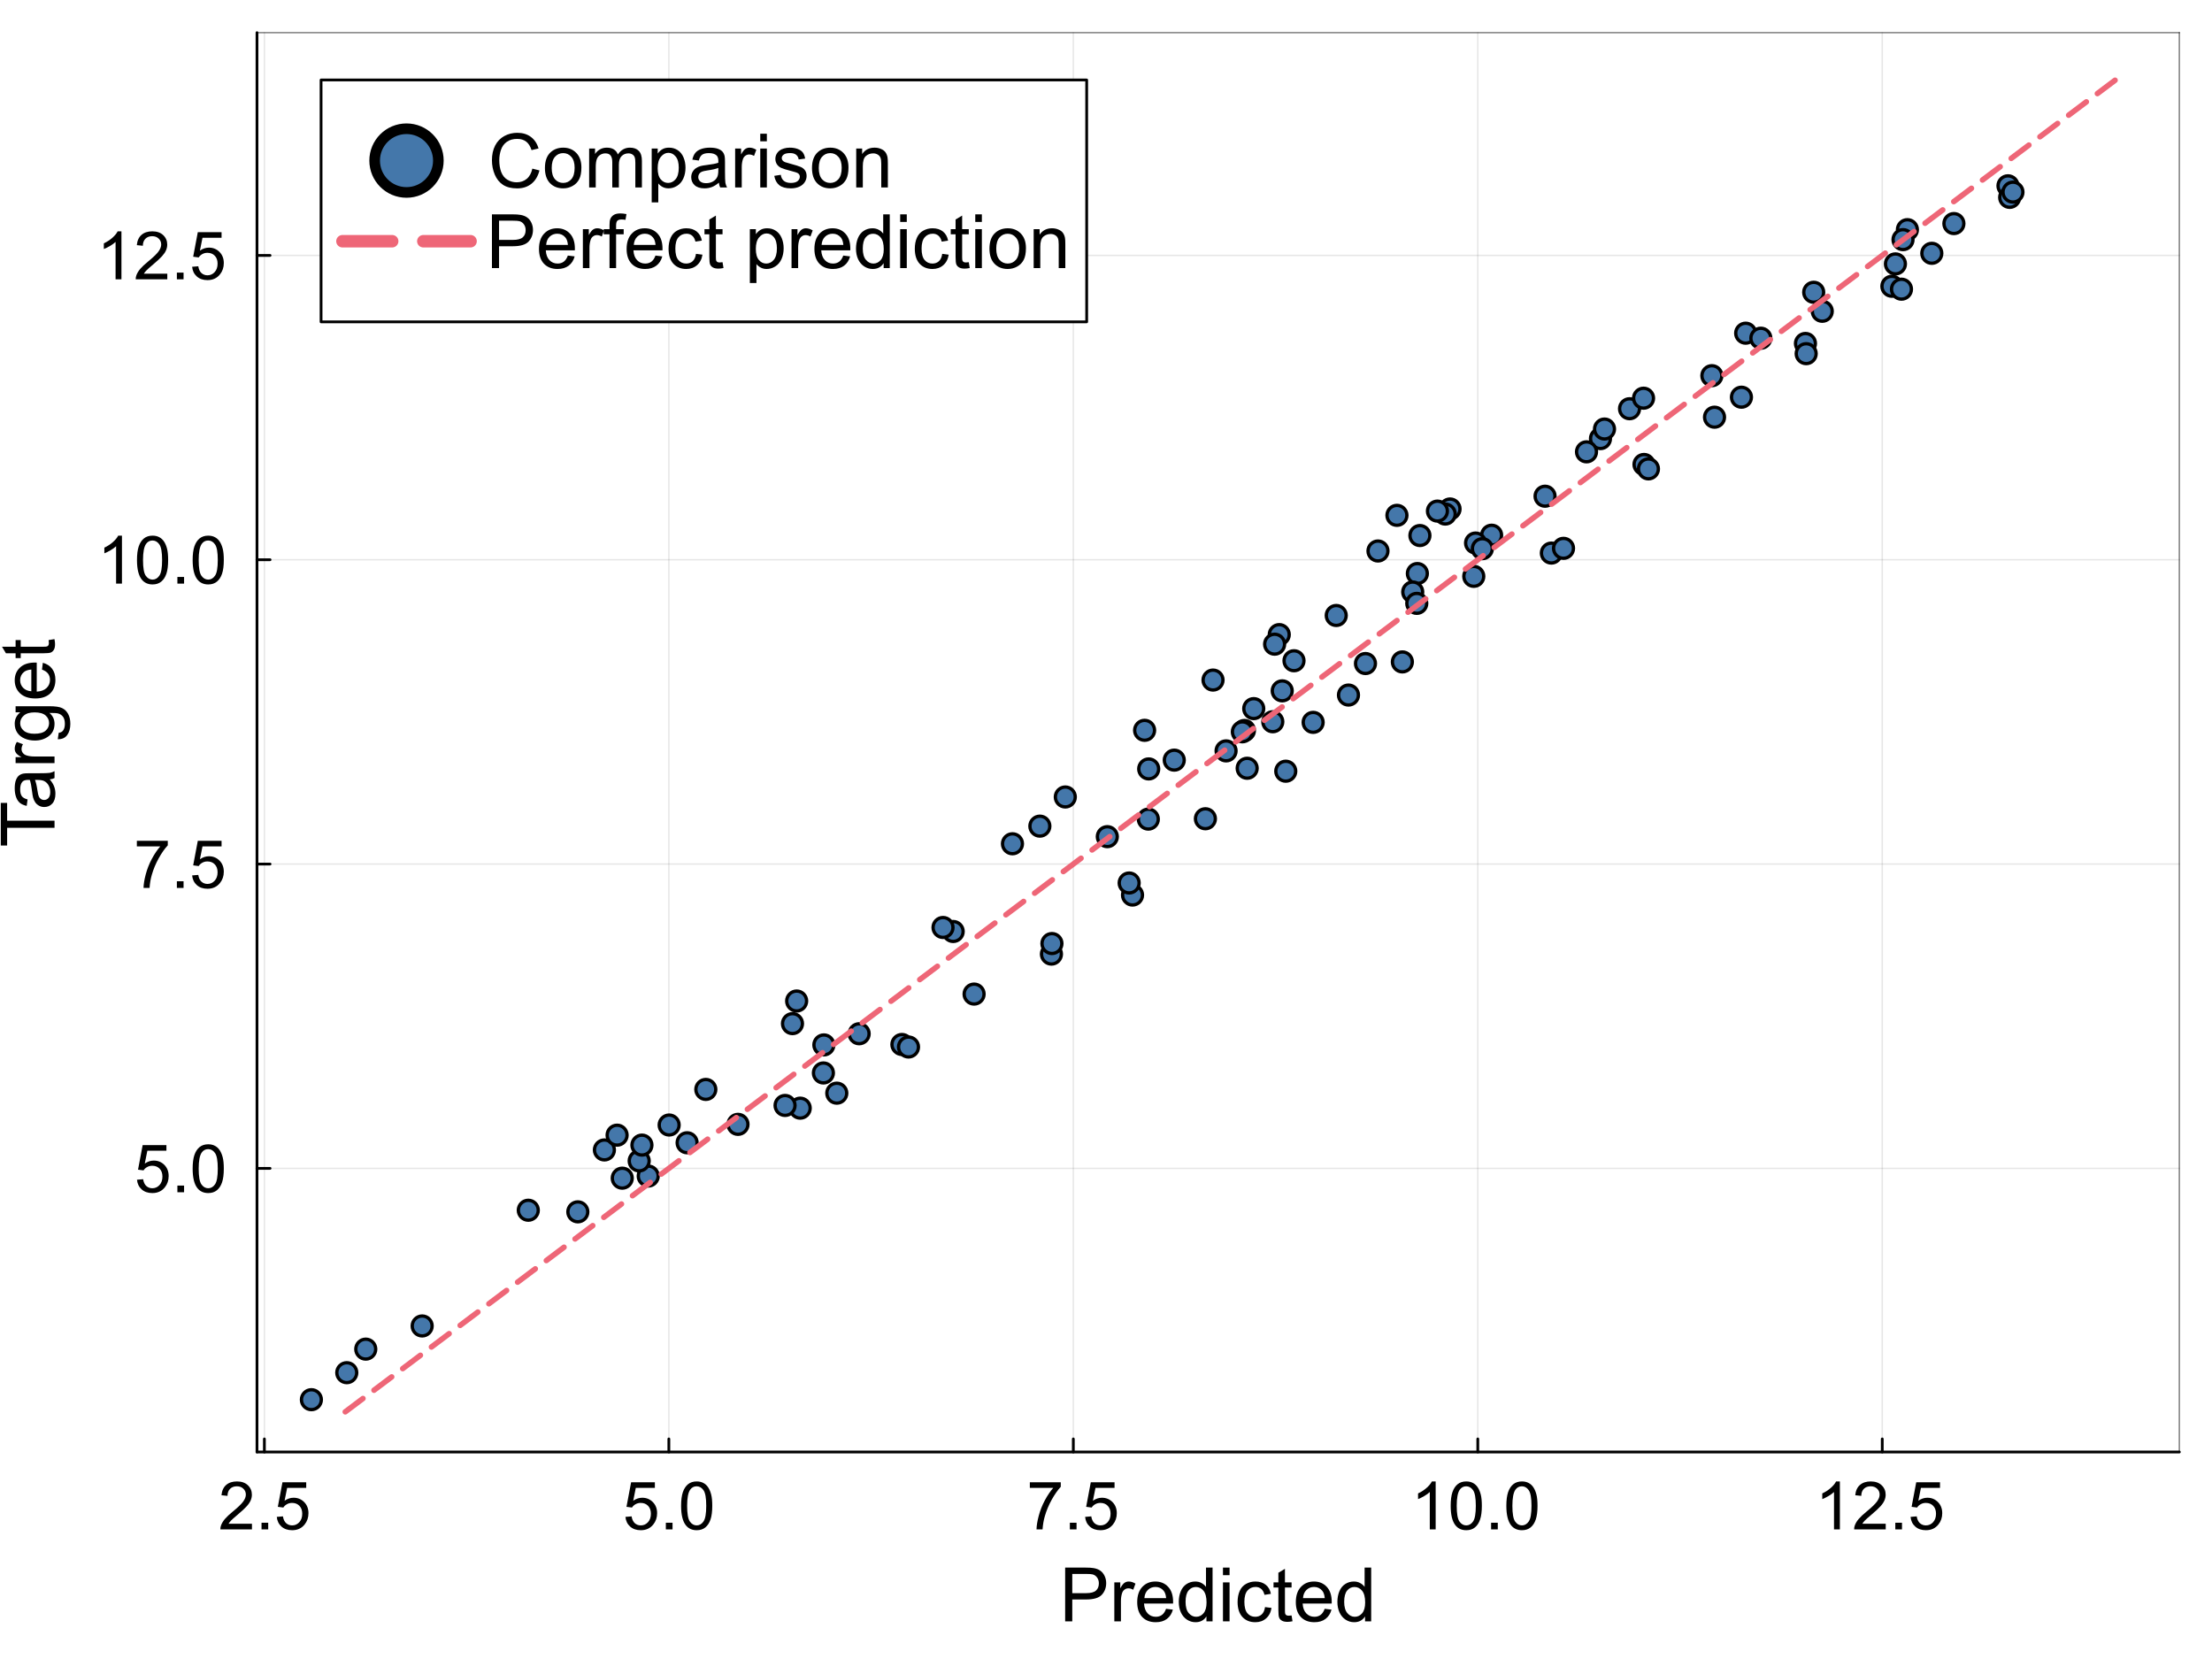 <?xml version="1.0" encoding="utf-8"?>
<svg xmlns="http://www.w3.org/2000/svg" xmlns:xlink="http://www.w3.org/1999/xlink" width="800" height="600" viewBox="0 0 3200 2400">
<rect x="0" y="0" width="3200" height="2400" fill="#333333" stroke="none"/>
<defs>
  <clipPath id="clip010">
    <rect x="0" y="0" width="3200" height="2400"/>
  </clipPath>
</defs>
<path clip-path="url(#clip010)" d="M0 2400 L3200 2400 L3200 0 L0 0  Z" fill="#ffffff" fill-rule="evenodd" fill-opacity="1"/>
<defs>
  <clipPath id="clip011">
    <rect x="640" y="0" width="2241" height="2241"/>
  </clipPath>
</defs>
<path clip-path="url(#clip010)" d="M371.775 2100.52 L3152.76 2100.52 L3152.76 47.244 L371.775 47.244  Z" fill="#ffffff" fill-rule="evenodd" fill-opacity="1"/>
<defs>
  <clipPath id="clip012">
    <rect x="371" y="47" width="2782" height="2054"/>
  </clipPath>
</defs>
<polyline clip-path="url(#clip012)" style="stroke:#000000; stroke-linecap:round; stroke-linejoin:round; stroke-width:2; stroke-opacity:0.1; fill:none" points="382.47,2100.52 382.47,47.244 "/>
<polyline clip-path="url(#clip012)" style="stroke:#000000; stroke-linecap:round; stroke-linejoin:round; stroke-width:2; stroke-opacity:0.1; fill:none" points="967.596,2100.52 967.596,47.244 "/>
<polyline clip-path="url(#clip012)" style="stroke:#000000; stroke-linecap:round; stroke-linejoin:round; stroke-width:2; stroke-opacity:0.1; fill:none" points="1552.72,2100.52 1552.72,47.244 "/>
<polyline clip-path="url(#clip012)" style="stroke:#000000; stroke-linecap:round; stroke-linejoin:round; stroke-width:2; stroke-opacity:0.1; fill:none" points="2137.85,2100.52 2137.85,47.244 "/>
<polyline clip-path="url(#clip012)" style="stroke:#000000; stroke-linecap:round; stroke-linejoin:round; stroke-width:2; stroke-opacity:0.1; fill:none" points="2722.97,2100.52 2722.97,47.244 "/>
<polyline clip-path="url(#clip012)" style="stroke:#000000; stroke-linecap:round; stroke-linejoin:round; stroke-width:2; stroke-opacity:0.1; fill:none" points="371.775,1690.22 3152.76,1690.22 "/>
<polyline clip-path="url(#clip012)" style="stroke:#000000; stroke-linecap:round; stroke-linejoin:round; stroke-width:2; stroke-opacity:0.1; fill:none" points="371.775,1249.98 3152.76,1249.98 "/>
<polyline clip-path="url(#clip012)" style="stroke:#000000; stroke-linecap:round; stroke-linejoin:round; stroke-width:2; stroke-opacity:0.1; fill:none" points="371.775,809.74 3152.76,809.74 "/>
<polyline clip-path="url(#clip012)" style="stroke:#000000; stroke-linecap:round; stroke-linejoin:round; stroke-width:2; stroke-opacity:0.1; fill:none" points="371.775,369.5 3152.76,369.5 "/>
<polyline clip-path="url(#clip010)" style="stroke:#000000; stroke-linecap:round; stroke-linejoin:round; stroke-width:4; stroke-opacity:1; fill:none" points="371.775,2100.52 3152.76,2100.52 "/>
<polyline clip-path="url(#clip010)" style="stroke:#000000; stroke-linecap:round; stroke-linejoin:round; stroke-width:2; stroke-opacity:0.5; fill:none" points="371.775,47.244 3152.76,47.244 "/>
<polyline clip-path="url(#clip010)" style="stroke:#000000; stroke-linecap:round; stroke-linejoin:round; stroke-width:4; stroke-opacity:1; fill:none" points="382.47,2100.52 382.47,2081.63 "/>
<polyline clip-path="url(#clip010)" style="stroke:#000000; stroke-linecap:round; stroke-linejoin:round; stroke-width:4; stroke-opacity:1; fill:none" points="967.596,2100.52 967.596,2081.63 "/>
<polyline clip-path="url(#clip010)" style="stroke:#000000; stroke-linecap:round; stroke-linejoin:round; stroke-width:4; stroke-opacity:1; fill:none" points="1552.72,2100.52 1552.72,2081.63 "/>
<polyline clip-path="url(#clip010)" style="stroke:#000000; stroke-linecap:round; stroke-linejoin:round; stroke-width:4; stroke-opacity:1; fill:none" points="2137.85,2100.52 2137.85,2081.63 "/>
<polyline clip-path="url(#clip010)" style="stroke:#000000; stroke-linecap:round; stroke-linejoin:round; stroke-width:4; stroke-opacity:1; fill:none" points="2722.97,2100.52 2722.97,2081.63 "/>
<path clip-path="url(#clip010)" d="M364.483 2204.37 L364.483 2212.52 L318.796 2212.52 Q318.702 2209.46 319.786 2206.63 Q321.531 2201.96 325.35 2197.44 Q329.216 2192.91 336.477 2186.97 Q347.745 2177.73 351.706 2172.35 Q355.666 2166.93 355.666 2162.12 Q355.666 2157.08 352.036 2153.64 Q348.453 2150.15 342.653 2150.15 Q336.524 2150.15 332.846 2153.82 Q329.169 2157.5 329.122 2164.01 L320.399 2163.11 Q321.295 2153.35 327.141 2148.26 Q332.988 2143.12 342.842 2143.12 Q352.79 2143.12 358.59 2148.64 Q364.389 2154.15 364.389 2162.31 Q364.389 2166.46 362.692 2170.47 Q360.994 2174.47 357.034 2178.91 Q353.12 2183.34 343.974 2191.07 Q336.335 2197.48 334.167 2199.79 Q331.998 2202.06 330.583 2204.37 L364.483 2204.37 Z" fill="#000000" fill-rule="nonzero" fill-opacity="1" /><path clip-path="url(#clip010)" d="M378.345 2212.52 L378.345 2202.86 L388.01 2202.86 L388.01 2212.52 L378.345 2212.52 Z" fill="#000000" fill-rule="nonzero" fill-opacity="1" /><path clip-path="url(#clip010)" d="M400.411 2194.42 L409.322 2193.66 Q410.312 2200.17 413.895 2203.47 Q417.526 2206.72 422.618 2206.72 Q428.747 2206.72 432.99 2202.1 Q437.234 2197.48 437.234 2189.85 Q437.234 2182.58 433.132 2178.39 Q429.077 2174.19 422.476 2174.19 Q418.374 2174.19 415.074 2176.08 Q411.773 2177.92 409.887 2180.89 L401.919 2179.85 L408.614 2144.35 L442.986 2144.35 L442.986 2152.46 L415.404 2152.46 L411.679 2171.03 Q417.903 2166.7 424.739 2166.7 Q433.792 2166.7 440.015 2172.97 Q446.239 2179.24 446.239 2189.09 Q446.239 2198.47 440.77 2205.31 Q434.122 2213.7 422.618 2213.7 Q413.188 2213.7 407.2 2208.42 Q401.259 2203.14 400.411 2194.42 Z" fill="#000000" fill-rule="nonzero" fill-opacity="1" /><path clip-path="url(#clip010)" d="M904.794 2194.42 L913.705 2193.66 Q914.695 2200.17 918.279 2203.47 Q921.909 2206.72 927.001 2206.72 Q933.131 2206.72 937.374 2202.1 Q941.617 2197.48 941.617 2189.85 Q941.617 2182.58 937.515 2178.39 Q933.461 2174.19 926.86 2174.19 Q922.758 2174.19 919.457 2176.08 Q916.157 2177.92 914.271 2180.89 L906.303 2179.85 L912.998 2144.35 L947.369 2144.35 L947.369 2152.46 L919.787 2152.46 L916.063 2171.03 Q922.286 2166.7 929.123 2166.7 Q938.175 2166.7 944.399 2172.97 Q950.623 2179.24 950.623 2189.09 Q950.623 2198.47 945.153 2205.31 Q938.505 2213.7 927.001 2213.7 Q917.571 2213.7 911.584 2208.42 Q905.643 2203.14 904.794 2194.42 Z" fill="#000000" fill-rule="nonzero" fill-opacity="1" /><path clip-path="url(#clip010)" d="M963.259 2212.52 L963.259 2202.86 L972.924 2202.86 L972.924 2212.52 L963.259 2212.52 Z" fill="#000000" fill-rule="nonzero" fill-opacity="1" /><path clip-path="url(#clip010)" d="M985.324 2178.44 Q985.324 2166.18 987.823 2158.73 Q990.369 2151.23 995.32 2147.18 Q1000.32 2143.12 1007.86 2143.12 Q1013.42 2143.12 1017.62 2145.38 Q1021.82 2147.6 1024.55 2151.84 Q1027.29 2156.04 1028.84 2162.12 Q1030.4 2168.16 1030.4 2178.44 Q1030.4 2190.6 1027.9 2198.1 Q1025.4 2205.55 1020.4 2209.65 Q1015.45 2213.7 1007.86 2213.7 Q997.866 2213.7 992.161 2206.54 Q985.324 2197.91 985.324 2178.44 M994.047 2178.44 Q994.047 2195.46 998.007 2201.11 Q1002.01 2206.72 1007.86 2206.72 Q1013.71 2206.72 1017.67 2201.07 Q1021.68 2195.41 1021.68 2178.44 Q1021.68 2161.37 1017.67 2155.76 Q1013.71 2150.15 1007.77 2150.15 Q1001.92 2150.15 998.431 2155.1 Q994.047 2161.41 994.047 2178.44 Z" fill="#000000" fill-rule="nonzero" fill-opacity="1" /><path clip-path="url(#clip010)" d="M1489.83 2152.46 L1489.83 2144.3 L1534.57 2144.3 L1534.57 2150.9 Q1527.97 2157.93 1521.46 2169.57 Q1515 2181.22 1511.47 2193.52 Q1508.92 2202.2 1508.21 2212.52 L1499.49 2212.52 Q1499.63 2204.37 1502.7 2192.82 Q1505.76 2181.26 1511.47 2170.56 Q1517.22 2159.81 1523.68 2152.46 L1489.83 2152.46 Z" fill="#000000" fill-rule="nonzero" fill-opacity="1" /><path clip-path="url(#clip010)" d="M1547.72 2212.52 L1547.72 2202.86 L1557.39 2202.86 L1557.39 2212.52 L1547.72 2212.52 Z" fill="#000000" fill-rule="nonzero" fill-opacity="1" /><path clip-path="url(#clip010)" d="M1569.79 2194.42 L1578.7 2193.66 Q1579.69 2200.17 1583.27 2203.47 Q1586.9 2206.72 1592 2206.72 Q1598.13 2206.72 1602.37 2202.1 Q1606.61 2197.48 1606.61 2189.85 Q1606.61 2182.58 1602.51 2178.39 Q1598.46 2174.19 1591.86 2174.19 Q1587.75 2174.19 1584.45 2176.08 Q1581.15 2177.92 1579.27 2180.89 L1571.3 2179.85 L1577.99 2144.35 L1612.37 2144.35 L1612.37 2152.46 L1584.78 2152.46 L1581.06 2171.03 Q1587.28 2166.7 1594.12 2166.7 Q1603.17 2166.7 1609.39 2172.97 Q1615.62 2179.24 1615.62 2189.09 Q1615.62 2198.47 1610.15 2205.31 Q1603.5 2213.7 1592 2213.7 Q1582.57 2213.7 1576.58 2208.42 Q1570.64 2203.14 1569.79 2194.42 Z" fill="#000000" fill-rule="nonzero" fill-opacity="1" /><path clip-path="url(#clip010)" d="M2076.91 2212.52 L2068.42 2212.52 L2068.42 2158.44 Q2065.36 2161.37 2060.36 2164.29 Q2055.41 2167.21 2051.45 2168.68 L2051.45 2160.47 Q2058.57 2157.12 2063.89 2152.36 Q2069.22 2147.6 2071.44 2143.12 L2076.91 2143.12 L2076.91 2212.52 Z" fill="#000000" fill-rule="nonzero" fill-opacity="1" /><path clip-path="url(#clip010)" d="M2098.64 2178.44 Q2098.64 2166.18 2101.14 2158.73 Q2103.69 2151.23 2108.64 2147.18 Q2113.64 2143.12 2121.18 2143.12 Q2126.74 2143.12 2130.94 2145.38 Q2135.14 2147.6 2137.87 2151.84 Q2140.61 2156.04 2142.16 2162.12 Q2143.72 2168.16 2143.72 2178.44 Q2143.72 2190.6 2141.22 2198.1 Q2138.72 2205.55 2133.72 2209.65 Q2128.77 2213.7 2121.18 2213.7 Q2111.19 2213.7 2105.48 2206.54 Q2098.64 2197.91 2098.64 2178.44 M2107.37 2178.44 Q2107.37 2195.46 2111.33 2201.11 Q2115.33 2206.72 2121.18 2206.72 Q2127.03 2206.72 2130.99 2201.07 Q2135 2195.41 2135 2178.44 Q2135 2161.37 2130.99 2155.76 Q2127.03 2150.15 2121.09 2150.15 Q2115.24 2150.15 2111.75 2155.1 Q2107.37 2161.41 2107.37 2178.44 Z" fill="#000000" fill-rule="nonzero" fill-opacity="1" /><path clip-path="url(#clip010)" d="M2157.11 2212.52 L2157.11 2202.86 L2166.77 2202.86 L2166.77 2212.52 L2157.11 2212.52 Z" fill="#000000" fill-rule="nonzero" fill-opacity="1" /><path clip-path="url(#clip010)" d="M2179.17 2178.44 Q2179.17 2166.18 2181.67 2158.73 Q2184.22 2151.23 2189.17 2147.18 Q2194.17 2143.12 2201.71 2143.12 Q2207.27 2143.12 2211.47 2145.38 Q2215.67 2147.6 2218.4 2151.84 Q2221.14 2156.04 2222.69 2162.12 Q2224.25 2168.16 2224.25 2178.44 Q2224.25 2190.6 2221.75 2198.1 Q2219.25 2205.55 2214.25 2209.65 Q2209.3 2213.7 2201.71 2213.7 Q2191.72 2213.7 2186.01 2206.54 Q2179.17 2197.91 2179.17 2178.44 M2187.9 2178.44 Q2187.9 2195.46 2191.86 2201.11 Q2195.86 2206.72 2201.71 2206.72 Q2207.56 2206.72 2211.52 2201.07 Q2215.53 2195.41 2215.53 2178.44 Q2215.53 2161.37 2211.52 2155.76 Q2207.56 2150.15 2201.62 2150.15 Q2195.77 2150.15 2192.28 2155.1 Q2187.9 2161.41 2187.9 2178.44 Z" fill="#000000" fill-rule="nonzero" fill-opacity="1" /><path clip-path="url(#clip010)" d="M2661.66 2212.52 L2653.17 2212.52 L2653.17 2158.44 Q2650.11 2161.37 2645.11 2164.29 Q2640.16 2167.21 2636.2 2168.68 L2636.2 2160.47 Q2643.32 2157.12 2648.64 2152.36 Q2653.97 2147.6 2656.19 2143.12 L2661.66 2143.12 L2661.66 2212.52 Z" fill="#000000" fill-rule="nonzero" fill-opacity="1" /><path clip-path="url(#clip010)" d="M2727.99 2204.37 L2727.99 2212.52 L2682.31 2212.52 Q2682.21 2209.46 2683.3 2206.63 Q2685.04 2201.96 2688.86 2197.44 Q2692.73 2192.91 2699.99 2186.97 Q2711.26 2177.73 2715.22 2172.35 Q2719.18 2166.93 2719.18 2162.12 Q2719.18 2157.08 2715.55 2153.64 Q2711.96 2150.15 2706.16 2150.15 Q2700.04 2150.15 2696.36 2153.82 Q2692.68 2157.5 2692.63 2164.01 L2683.91 2163.11 Q2684.81 2153.35 2690.65 2148.26 Q2696.5 2143.12 2706.35 2143.12 Q2716.3 2143.12 2722.1 2148.64 Q2727.9 2154.15 2727.9 2162.31 Q2727.9 2166.46 2726.2 2170.47 Q2724.51 2174.47 2720.55 2178.91 Q2716.63 2183.34 2707.49 2191.07 Q2699.85 2197.48 2697.68 2199.79 Q2695.51 2202.06 2694.09 2204.37 L2727.99 2204.37 Z" fill="#000000" fill-rule="nonzero" fill-opacity="1" /><path clip-path="url(#clip010)" d="M2741.86 2212.52 L2741.86 2202.86 L2751.52 2202.86 L2751.52 2212.52 L2741.86 2212.52 Z" fill="#000000" fill-rule="nonzero" fill-opacity="1" /><path clip-path="url(#clip010)" d="M2763.92 2194.42 L2772.83 2193.66 Q2773.82 2200.17 2777.41 2203.47 Q2781.04 2206.72 2786.13 2206.72 Q2792.26 2206.72 2796.5 2202.1 Q2800.75 2197.48 2800.75 2189.85 Q2800.75 2182.58 2796.64 2178.39 Q2792.59 2174.19 2785.99 2174.19 Q2781.89 2174.19 2778.59 2176.08 Q2775.28 2177.92 2773.4 2180.89 L2765.43 2179.85 L2772.13 2144.35 L2806.5 2144.35 L2806.5 2152.46 L2778.92 2152.46 L2775.19 2171.03 Q2781.41 2166.7 2788.25 2166.7 Q2797.3 2166.7 2803.53 2172.97 Q2809.75 2179.24 2809.75 2189.09 Q2809.75 2198.47 2804.28 2205.31 Q2797.63 2213.7 2786.13 2213.7 Q2776.7 2213.7 2770.71 2208.42 Q2764.77 2203.14 2763.92 2194.42 Z" fill="#000000" fill-rule="nonzero" fill-opacity="1" /><path clip-path="url(#clip010)" d="M1540.92 2345.52 L1540.92 2267.76 L1570.25 2267.76 Q1578 2267.76 1582.08 2268.5 Q1587.81 2269.45 1591.68 2272.16 Q1595.55 2274.81 1597.89 2279.64 Q1600.27 2284.46 1600.27 2290.25 Q1600.27 2300.16 1593.96 2307.06 Q1587.65 2313.9 1571.15 2313.9 L1551.21 2313.9 L1551.21 2345.52 L1540.92 2345.52 M1551.21 2304.73 L1571.31 2304.73 Q1581.28 2304.73 1585.48 2301.01 Q1589.67 2297.3 1589.67 2290.56 Q1589.67 2285.68 1587.17 2282.24 Q1584.73 2278.74 1580.7 2277.62 Q1578.1 2276.93 1571.1 2276.93 L1551.21 2276.93 L1551.21 2304.73 Z" fill="#000000" fill-rule="nonzero" fill-opacity="1" /><path clip-path="url(#clip010)" d="M1612.05 2345.52 L1612.05 2289.18 L1620.64 2289.18 L1620.64 2297.72 Q1623.93 2291.73 1626.69 2289.82 Q1629.5 2287.91 1632.84 2287.91 Q1637.67 2287.91 1642.65 2290.99 L1639.37 2299.85 Q1635.87 2297.78 1632.36 2297.78 Q1629.24 2297.78 1626.74 2299.69 Q1624.25 2301.54 1623.19 2304.89 Q1621.6 2309.98 1621.6 2316.02 L1621.6 2345.52 L1612.05 2345.52 Z" fill="#000000" fill-rule="nonzero" fill-opacity="1" /><path clip-path="url(#clip010)" d="M1686.89 2327.38 L1696.76 2328.6 Q1694.42 2337.24 1688.11 2342.01 Q1681.8 2346.79 1671.99 2346.79 Q1659.63 2346.79 1652.36 2339.2 Q1645.15 2331.57 1645.15 2317.83 Q1645.15 2303.61 1652.47 2295.76 Q1659.79 2287.91 1671.46 2287.91 Q1682.75 2287.91 1689.92 2295.6 Q1697.08 2303.29 1697.08 2317.24 Q1697.08 2318.09 1697.02 2319.79 L1655.01 2319.79 Q1655.54 2329.07 1660.26 2334.01 Q1664.99 2338.94 1672.04 2338.94 Q1677.29 2338.94 1681 2336.18 Q1684.72 2333.42 1686.89 2327.38 M1655.54 2311.94 L1687 2311.94 Q1686.36 2304.83 1683.39 2301.28 Q1678.83 2295.76 1671.56 2295.76 Q1664.99 2295.76 1660.48 2300.16 Q1656.02 2304.57 1655.54 2311.94 Z" fill="#000000" fill-rule="nonzero" fill-opacity="1" /><path clip-path="url(#clip010)" d="M1745.29 2345.52 L1745.29 2338.41 Q1739.93 2346.79 1729.54 2346.79 Q1722.8 2346.79 1717.13 2343.08 Q1711.5 2339.36 1708.37 2332.73 Q1705.3 2326.05 1705.3 2317.4 Q1705.3 2308.97 1708.11 2302.13 Q1710.92 2295.23 1716.54 2291.57 Q1722.17 2287.91 1729.11 2287.91 Q1734.21 2287.91 1738.18 2290.09 Q1742.16 2292.21 1744.66 2295.66 L1744.66 2267.76 L1754.15 2267.76 L1754.15 2345.52 L1745.29 2345.52 M1715.11 2317.4 Q1715.11 2328.22 1719.67 2333.58 Q1724.23 2338.94 1730.44 2338.94 Q1736.7 2338.94 1741.05 2333.85 Q1745.45 2328.7 1745.45 2318.2 Q1745.45 2306.64 1741 2301.23 Q1736.54 2295.82 1730.02 2295.82 Q1723.65 2295.82 1719.35 2301.01 Q1715.11 2306.21 1715.11 2317.4 Z" fill="#000000" fill-rule="nonzero" fill-opacity="1" /><path clip-path="url(#clip010)" d="M1769.21 2278.74 L1769.21 2267.76 L1778.76 2267.76 L1778.76 2278.74 L1769.21 2278.74 M1769.21 2345.52 L1769.21 2289.18 L1778.76 2289.18 L1778.76 2345.52 L1769.21 2345.52 Z" fill="#000000" fill-rule="nonzero" fill-opacity="1" /><path clip-path="url(#clip010)" d="M1830.05 2324.88 L1839.44 2326.1 Q1837.9 2335.81 1831.54 2341.33 Q1825.23 2346.79 1816 2346.79 Q1804.43 2346.79 1797.38 2339.26 Q1790.38 2331.67 1790.38 2317.56 Q1790.38 2308.44 1793.4 2301.6 Q1796.42 2294.75 1802.58 2291.36 Q1808.78 2287.91 1816.05 2287.91 Q1825.23 2287.91 1831.06 2292.58 Q1836.9 2297.19 1838.54 2305.73 L1829.26 2307.17 Q1827.93 2301.49 1824.54 2298.63 Q1821.2 2295.76 1816.42 2295.76 Q1809.21 2295.76 1804.7 2300.96 Q1800.19 2306.11 1800.19 2317.3 Q1800.19 2328.65 1804.54 2333.79 Q1808.89 2338.94 1815.89 2338.94 Q1821.51 2338.94 1825.28 2335.49 Q1829.05 2332.04 1830.05 2324.88 Z" fill="#000000" fill-rule="nonzero" fill-opacity="1" /><path clip-path="url(#clip010)" d="M1868.46 2336.98 L1869.83 2345.41 Q1865.8 2346.26 1862.62 2346.26 Q1857.42 2346.26 1854.56 2344.61 Q1851.69 2342.97 1850.53 2340.32 Q1849.36 2337.61 1849.36 2329.02 L1849.36 2296.61 L1842.36 2296.61 L1842.36 2289.18 L1849.36 2289.18 L1849.36 2275.23 L1858.86 2269.51 L1858.86 2289.18 L1868.46 2289.18 L1868.46 2296.61 L1858.86 2296.61 L1858.86 2329.55 Q1858.86 2333.63 1859.33 2334.8 Q1859.86 2335.97 1860.98 2336.66 Q1862.14 2337.35 1864.27 2337.35 Q1865.86 2337.35 1868.46 2336.98 Z" fill="#000000" fill-rule="nonzero" fill-opacity="1" /><path clip-path="url(#clip010)" d="M1916.35 2327.38 L1926.22 2328.6 Q1923.89 2337.24 1917.57 2342.01 Q1911.26 2346.79 1901.45 2346.79 Q1889.09 2346.79 1881.82 2339.2 Q1874.61 2331.57 1874.61 2317.83 Q1874.61 2303.61 1881.93 2295.76 Q1889.25 2287.91 1900.92 2287.91 Q1912.22 2287.91 1919.38 2295.6 Q1926.54 2303.29 1926.54 2317.24 Q1926.54 2318.09 1926.48 2319.79 L1884.47 2319.79 Q1885.01 2329.07 1889.73 2334.01 Q1894.45 2338.94 1901.5 2338.94 Q1906.75 2338.94 1910.47 2336.18 Q1914.18 2333.42 1916.35 2327.38 M1885.01 2311.94 L1916.46 2311.94 Q1915.82 2304.83 1912.85 2301.28 Q1908.29 2295.76 1901.02 2295.76 Q1894.45 2295.76 1889.94 2300.16 Q1885.48 2304.57 1885.01 2311.94 Z" fill="#000000" fill-rule="nonzero" fill-opacity="1" /><path clip-path="url(#clip010)" d="M1974.75 2345.52 L1974.75 2338.41 Q1969.4 2346.79 1959 2346.79 Q1952.26 2346.79 1946.59 2343.08 Q1940.96 2339.36 1937.84 2332.73 Q1934.76 2326.05 1934.76 2317.4 Q1934.76 2308.97 1937.57 2302.13 Q1940.38 2295.23 1946 2291.57 Q1951.63 2287.91 1958.57 2287.91 Q1963.67 2287.91 1967.64 2290.09 Q1971.62 2292.21 1974.12 2295.66 L1974.12 2267.76 L1983.61 2267.76 L1983.61 2345.52 L1974.75 2345.52 M1944.57 2317.4 Q1944.57 2328.22 1949.13 2333.58 Q1953.69 2338.94 1959.9 2338.94 Q1966.16 2338.94 1970.51 2333.85 Q1974.91 2328.7 1974.91 2318.2 Q1974.91 2306.64 1970.46 2301.23 Q1966 2295.82 1959.48 2295.82 Q1953.11 2295.82 1948.81 2301.01 Q1944.57 2306.21 1944.57 2317.4 Z" fill="#000000" fill-rule="nonzero" fill-opacity="1" /><polyline clip-path="url(#clip010)" style="stroke:#000000; stroke-linecap:round; stroke-linejoin:round; stroke-width:4; stroke-opacity:1; fill:none" points="371.775,2100.52 371.775,47.244 "/>
<polyline clip-path="url(#clip010)" style="stroke:#000000; stroke-linecap:round; stroke-linejoin:round; stroke-width:2; stroke-opacity:0.5; fill:none" points="3152.76,2100.52 3152.76,47.244 "/>
<polyline clip-path="url(#clip010)" style="stroke:#000000; stroke-linecap:round; stroke-linejoin:round; stroke-width:4; stroke-opacity:1; fill:none" points="371.775,1690.22 390.672,1690.22 "/>
<polyline clip-path="url(#clip010)" style="stroke:#000000; stroke-linecap:round; stroke-linejoin:round; stroke-width:4; stroke-opacity:1; fill:none" points="371.775,1249.98 390.672,1249.98 "/>
<polyline clip-path="url(#clip010)" style="stroke:#000000; stroke-linecap:round; stroke-linejoin:round; stroke-width:4; stroke-opacity:1; fill:none" points="371.775,809.74 390.672,809.74 "/>
<polyline clip-path="url(#clip010)" style="stroke:#000000; stroke-linecap:round; stroke-linejoin:round; stroke-width:4; stroke-opacity:1; fill:none" points="371.775,369.5 390.672,369.5 "/>
<path clip-path="url(#clip010)" d="M198.17 1706.67 L207.081 1705.92 Q208.072 1712.43 211.655 1715.73 Q215.285 1718.98 220.377 1718.98 Q226.507 1718.98 230.75 1714.36 Q234.994 1709.74 234.994 1702.1 Q234.994 1694.84 230.892 1690.64 Q226.837 1686.45 220.236 1686.45 Q216.134 1686.45 212.834 1688.33 Q209.533 1690.17 207.647 1693.14 L199.679 1692.11 L206.374 1656.6 L240.746 1656.6 L240.746 1664.71 L213.164 1664.71 L209.439 1683.29 Q215.663 1678.95 222.499 1678.95 Q231.552 1678.95 237.775 1685.22 Q243.999 1691.49 243.999 1701.35 Q243.999 1710.73 238.53 1717.57 Q231.882 1725.96 220.377 1725.96 Q210.948 1725.96 204.96 1720.68 Q199.019 1715.4 198.17 1706.67 Z" fill="#000000" fill-rule="nonzero" fill-opacity="1" /><path clip-path="url(#clip010)" d="M256.635 1724.78 L256.635 1715.11 L266.3 1715.11 L266.3 1724.78 L256.635 1724.78 Z" fill="#000000" fill-rule="nonzero" fill-opacity="1" /><path clip-path="url(#clip010)" d="M278.7 1690.69 Q278.7 1678.43 281.199 1670.98 Q283.745 1663.49 288.696 1659.43 Q293.694 1655.38 301.237 1655.38 Q306.801 1655.38 310.997 1657.64 Q315.193 1659.86 317.928 1664.1 Q320.663 1668.3 322.219 1674.38 Q323.775 1680.41 323.775 1690.69 Q323.775 1702.86 321.276 1710.35 Q318.777 1717.8 313.779 1721.9 Q308.828 1725.96 301.237 1725.96 Q291.242 1725.96 285.537 1718.79 Q278.7 1710.16 278.7 1690.69 M287.423 1690.69 Q287.423 1707.71 291.383 1713.37 Q295.391 1718.98 301.237 1718.98 Q307.084 1718.98 311.044 1713.32 Q315.052 1707.67 315.052 1690.69 Q315.052 1673.62 311.044 1668.01 Q307.084 1662.4 301.143 1662.4 Q295.297 1662.4 291.808 1667.35 Q287.423 1673.67 287.423 1690.69 Z" fill="#000000" fill-rule="nonzero" fill-opacity="1" /><path clip-path="url(#clip010)" d="M197.982 1224.47 L197.982 1216.32 L242.726 1216.32 L242.726 1222.92 Q236.125 1229.94 229.619 1241.59 Q223.159 1253.23 219.623 1265.54 Q217.077 1274.21 216.37 1284.54 L207.647 1284.54 Q207.789 1276.38 210.853 1264.83 Q213.918 1253.28 219.623 1242.58 Q225.375 1231.83 231.835 1224.47 L197.982 1224.47 Z" fill="#000000" fill-rule="nonzero" fill-opacity="1" /><path clip-path="url(#clip010)" d="M255.88 1284.54 L255.88 1274.87 L265.546 1274.87 L265.546 1284.54 L255.88 1284.54 Z" fill="#000000" fill-rule="nonzero" fill-opacity="1" /><path clip-path="url(#clip010)" d="M277.946 1266.43 L286.857 1265.68 Q287.847 1272.19 291.431 1275.49 Q295.061 1278.74 300.153 1278.74 Q306.282 1278.74 310.526 1274.12 Q314.769 1269.5 314.769 1261.86 Q314.769 1254.6 310.667 1250.4 Q306.612 1246.21 300.012 1246.21 Q295.91 1246.21 292.609 1248.09 Q289.309 1249.93 287.423 1252.9 L279.455 1251.87 L286.15 1216.36 L320.521 1216.36 L320.521 1224.47 L292.939 1224.47 L289.215 1243.05 Q295.438 1238.71 302.275 1238.71 Q311.327 1238.71 317.551 1244.98 Q323.775 1251.25 323.775 1261.11 Q323.775 1270.49 318.305 1277.33 Q311.657 1285.72 300.153 1285.72 Q290.723 1285.72 284.735 1280.44 Q278.795 1275.16 277.946 1266.43 Z" fill="#000000" fill-rule="nonzero" fill-opacity="1" /><path clip-path="url(#clip010)" d="M176.435 844.3 L167.948 844.3 L167.948 790.22 Q164.883 793.144 159.886 796.067 Q154.935 798.99 150.975 800.452 L150.975 792.248 Q158.094 788.9 163.422 784.138 Q168.75 779.376 170.966 774.897 L176.435 774.897 L176.435 844.3 Z" fill="#000000" fill-rule="nonzero" fill-opacity="1" /><path clip-path="url(#clip010)" d="M198.17 810.211 Q198.17 797.953 200.669 790.503 Q203.215 783.007 208.166 778.952 Q213.164 774.897 220.707 774.897 Q226.271 774.897 230.467 777.16 Q234.663 779.376 237.398 783.62 Q240.133 787.816 241.689 793.898 Q243.245 799.933 243.245 810.211 Q243.245 822.376 240.746 829.872 Q238.247 837.322 233.249 841.424 Q228.298 845.479 220.707 845.479 Q210.712 845.479 205.007 838.312 Q198.17 829.684 198.17 810.211 M206.893 810.211 Q206.893 827.232 210.853 832.89 Q214.861 838.501 220.707 838.501 Q226.554 838.501 230.514 832.843 Q234.522 827.185 234.522 810.211 Q234.522 793.144 230.514 787.533 Q226.554 781.922 220.613 781.922 Q214.767 781.922 211.278 786.873 Q206.893 793.191 206.893 810.211 Z" fill="#000000" fill-rule="nonzero" fill-opacity="1" /><path clip-path="url(#clip010)" d="M256.635 844.3 L256.635 834.634 L266.3 834.634 L266.3 844.3 L256.635 844.3 Z" fill="#000000" fill-rule="nonzero" fill-opacity="1" /><path clip-path="url(#clip010)" d="M278.7 810.211 Q278.7 797.953 281.199 790.503 Q283.745 783.007 288.696 778.952 Q293.694 774.897 301.237 774.897 Q306.801 774.897 310.997 777.16 Q315.193 779.376 317.928 783.62 Q320.663 787.816 322.219 793.898 Q323.775 799.933 323.775 810.211 Q323.775 822.376 321.276 829.872 Q318.777 837.322 313.779 841.424 Q308.828 845.479 301.237 845.479 Q291.242 845.479 285.537 838.312 Q278.7 829.684 278.7 810.211 M287.423 810.211 Q287.423 827.232 291.383 832.89 Q295.391 838.501 301.237 838.501 Q307.084 838.501 311.044 832.843 Q315.052 827.185 315.052 810.211 Q315.052 793.144 311.044 787.533 Q307.084 781.922 301.143 781.922 Q295.297 781.922 291.808 786.873 Q287.423 793.191 287.423 810.211 Z" fill="#000000" fill-rule="nonzero" fill-opacity="1" /><path clip-path="url(#clip010)" d="M175.68 404.06 L167.194 404.06 L167.194 349.98 Q164.129 352.903 159.131 355.827 Q154.181 358.75 150.22 360.212 L150.22 352.008 Q157.34 348.66 162.667 343.898 Q167.995 339.136 170.211 334.657 L175.68 334.657 L175.68 404.06 Z" fill="#000000" fill-rule="nonzero" fill-opacity="1" /><path clip-path="url(#clip010)" d="M242.019 395.903 L242.019 404.06 L196.332 404.06 Q196.237 400.995 197.322 398.166 Q199.066 393.499 202.885 388.972 Q206.751 384.446 214.012 378.505 Q225.281 369.264 229.241 363.889 Q233.202 358.467 233.202 353.658 Q233.202 348.613 229.571 345.171 Q225.988 341.682 220.189 341.682 Q214.06 341.682 210.382 345.36 Q206.704 349.037 206.657 355.544 L197.935 354.648 Q198.83 344.888 204.677 339.796 Q210.523 334.657 220.377 334.657 Q230.326 334.657 236.125 340.173 Q241.924 345.69 241.924 353.846 Q241.924 357.996 240.227 362.003 Q238.53 366.011 234.569 370.443 Q230.656 374.875 221.509 382.607 Q213.871 389.019 211.702 391.33 Q209.533 393.593 208.119 395.903 L242.019 395.903 Z" fill="#000000" fill-rule="nonzero" fill-opacity="1" /><path clip-path="url(#clip010)" d="M255.88 404.06 L255.88 394.394 L265.546 394.394 L265.546 404.06 L255.88 404.06 Z" fill="#000000" fill-rule="nonzero" fill-opacity="1" /><path clip-path="url(#clip010)" d="M277.946 385.955 L286.857 385.2 Q287.847 391.707 291.431 395.007 Q295.061 398.261 300.153 398.261 Q306.282 398.261 310.526 393.64 Q314.769 389.019 314.769 381.381 Q314.769 374.12 310.667 369.924 Q306.612 365.728 300.012 365.728 Q295.91 365.728 292.609 367.614 Q289.309 369.453 287.423 372.423 L279.455 371.386 L286.15 335.883 L320.521 335.883 L320.521 343.992 L292.939 343.992 L289.215 362.569 Q295.438 358.231 302.275 358.231 Q311.327 358.231 317.551 364.502 Q323.775 370.773 323.775 380.627 Q323.775 390.01 318.305 396.846 Q311.657 405.239 300.153 405.239 Q290.723 405.239 284.735 399.958 Q278.795 394.677 277.946 385.955 Z" fill="#000000" fill-rule="nonzero" fill-opacity="1" /><path clip-path="url(#clip010)" d="M78.892 1197.55 L10.309 1197.55 L10.309 1223.17 L1.132 1223.17 L1.132 1161.54 L10.309 1161.54 L10.309 1187.26 L78.892 1187.26 L78.892 1197.55 Z" fill="#000000" fill-rule="nonzero" fill-opacity="1" /><path clip-path="url(#clip010)" d="M71.944 1127.48 Q76.452 1132.79 78.309 1137.72 Q80.165 1142.6 80.165 1148.22 Q80.165 1157.51 75.657 1162.49 Q71.095 1167.48 64.04 1167.48 Q59.903 1167.48 56.508 1165.62 Q53.061 1163.71 50.992 1160.69 Q48.923 1157.61 47.862 1153.79 Q47.12 1150.98 46.43 1145.31 Q45.051 1133.74 43.142 1128.28 Q41.179 1128.23 40.649 1128.23 Q34.814 1128.23 32.427 1130.93 Q29.192 1134.59 29.192 1141.8 Q29.192 1148.54 31.578 1151.78 Q33.912 1154.96 39.906 1156.5 L38.633 1165.83 Q32.639 1164.56 28.979 1161.64 Q25.266 1158.73 23.304 1153.21 Q21.288 1147.69 21.288 1140.43 Q21.288 1133.21 22.986 1128.7 Q24.683 1124.19 27.282 1122.07 Q29.828 1119.95 33.753 1119.1 Q36.193 1118.63 42.558 1118.63 L55.288 1118.63 Q68.602 1118.63 72.156 1118.04 Q75.657 1117.41 78.892 1115.6 L78.892 1125.57 Q75.922 1127.06 71.944 1127.48 M50.621 1128.28 Q52.742 1133.48 54.227 1143.87 Q55.076 1149.76 56.137 1152.2 Q57.198 1154.64 59.267 1155.97 Q61.282 1157.29 63.775 1157.29 Q67.594 1157.29 70.14 1154.43 Q72.686 1151.51 72.686 1145.94 Q72.686 1140.43 70.299 1136.13 Q67.859 1131.83 63.669 1129.82 Q60.433 1128.28 54.121 1128.28 L50.621 1128.28 Z" fill="#000000" fill-rule="nonzero" fill-opacity="1" /><path clip-path="url(#clip010)" d="M78.892 1103.93 L22.561 1103.93 L22.561 1095.34 L31.101 1095.34 Q25.107 1092.05 23.198 1089.29 Q21.288 1086.48 21.288 1083.14 Q21.288 1078.31 24.365 1073.33 L33.223 1076.62 Q31.154 1080.12 31.154 1083.62 Q31.154 1086.75 33.064 1089.24 Q34.92 1091.73 38.262 1092.79 Q43.354 1094.38 49.401 1094.38 L78.892 1094.38 L78.892 1103.93 Z" fill="#000000" fill-rule="nonzero" fill-opacity="1" /><path clip-path="url(#clip010)" d="M83.56 1069.4 L84.939 1060.12 Q89.235 1059.54 91.198 1056.88 Q93.85 1053.33 93.85 1047.18 Q93.85 1040.55 91.198 1036.94 Q88.546 1033.33 83.772 1032.06 Q80.855 1031.32 71.519 1031.37 Q78.892 1037.63 78.892 1046.96 Q78.892 1058.58 70.511 1064.95 Q62.131 1071.31 50.408 1071.31 Q42.346 1071.31 35.557 1068.39 Q28.714 1065.48 25.001 1059.96 Q21.288 1054.39 21.288 1046.91 Q21.288 1036.94 29.351 1030.47 L22.561 1030.47 L22.561 1021.66 L71.254 1021.66 Q84.409 1021.66 89.872 1024.37 Q95.388 1027.02 98.571 1032.86 Q101.753 1038.64 101.753 1047.12 Q101.753 1057.2 97.192 1063.41 Q92.683 1069.61 83.56 1069.4 M49.719 1061.5 Q60.805 1061.5 65.897 1057.1 Q70.989 1052.69 70.989 1046.06 Q70.989 1039.49 65.95 1035.03 Q60.858 1030.57 50.037 1030.57 Q39.694 1030.57 34.443 1035.19 Q29.192 1039.75 29.192 1046.22 Q29.192 1052.59 34.39 1057.04 Q39.535 1061.5 49.719 1061.5 Z" fill="#000000" fill-rule="nonzero" fill-opacity="1" /><path clip-path="url(#clip010)" d="M60.752 968.675 L61.972 958.809 Q70.618 961.143 75.391 967.455 Q80.165 973.767 80.165 983.579 Q80.165 995.938 72.58 1003.21 Q64.942 1010.42 51.204 1010.42 Q36.989 1010.42 29.139 1003.1 Q21.288 995.779 21.288 984.11 Q21.288 972.812 28.979 965.651 Q36.67 958.49 50.621 958.49 Q51.469 958.49 53.167 958.543 L53.167 1000.55 Q62.449 1000.02 67.382 995.302 Q72.315 990.581 72.315 983.526 Q72.315 978.275 69.557 974.562 Q66.799 970.849 60.752 968.675 M45.316 1000.02 L45.316 968.568 Q38.209 969.205 34.655 972.175 Q29.139 976.737 29.139 984.004 Q29.139 990.581 33.541 995.09 Q37.944 999.545 45.316 1000.02 Z" fill="#000000" fill-rule="nonzero" fill-opacity="1" /><path clip-path="url(#clip010)" d="M70.352 925.976 L78.786 924.596 Q79.635 928.628 79.635 931.81 Q79.635 937.008 77.99 939.873 Q76.346 942.737 73.694 943.904 Q70.989 945.071 62.396 945.071 L29.987 945.071 L29.987 952.072 L22.561 952.072 L22.561 945.071 L8.611 945.071 L2.883 935.576 L22.561 935.576 L22.561 925.976 L29.987 925.976 L29.987 935.576 L62.926 935.576 Q67.011 935.576 68.178 935.099 Q69.344 934.568 70.034 933.454 Q70.724 932.288 70.724 930.166 Q70.724 928.575 70.352 925.976 Z" fill="#000000" fill-rule="nonzero" fill-opacity="1" /><circle clip-path="url(#clip012)" cx="2742.02" cy="381.787" r="14.4" fill="#4477aa" fill-rule="evenodd" fill-opacity="1" stroke="#000000" stroke-opacity="1" stroke-width="4.8"/>
<circle clip-path="url(#clip012)" cx="610.737" cy="1918.21" r="14.4" fill="#4477aa" fill-rule="evenodd" fill-opacity="1" stroke="#000000" stroke-opacity="1" stroke-width="4.8"/>
<circle clip-path="url(#clip012)" cx="1067.62" cy="1626.55" r="14.4" fill="#4477aa" fill-rule="evenodd" fill-opacity="1" stroke="#000000" stroke-opacity="1" stroke-width="4.8"/>
<circle clip-path="url(#clip012)" cx="1638.37" cy="1294.82" r="14.4" fill="#4477aa" fill-rule="evenodd" fill-opacity="1" stroke="#000000" stroke-opacity="1" stroke-width="4.8"/>
<circle clip-path="url(#clip012)" cx="2097.7" cy="736.315" r="14.4" fill="#4477aa" fill-rule="evenodd" fill-opacity="1" stroke="#000000" stroke-opacity="1" stroke-width="4.8"/>
<circle clip-path="url(#clip012)" cx="2476.49" cy="543.471" r="14.4" fill="#4477aa" fill-rule="evenodd" fill-opacity="1" stroke="#000000" stroke-opacity="1" stroke-width="4.8"/>
<circle clip-path="url(#clip012)" cx="2826.61" cy="323.426" r="14.4" fill="#4477aa" fill-rule="evenodd" fill-opacity="1" stroke="#000000" stroke-opacity="1" stroke-width="4.8"/>
<circle clip-path="url(#clip012)" cx="1409.18" cy="1438.09" r="14.4" fill="#4477aa" fill-rule="evenodd" fill-opacity="1" stroke="#000000" stroke-opacity="1" stroke-width="4.8"/>
<circle clip-path="url(#clip012)" cx="2050.44" cy="829.684" r="14.4" fill="#4477aa" fill-rule="evenodd" fill-opacity="1" stroke="#000000" stroke-opacity="1" stroke-width="4.8"/>
<circle clip-path="url(#clip012)" cx="2244.28" cy="800.1" r="14.4" fill="#4477aa" fill-rule="evenodd" fill-opacity="1" stroke="#000000" stroke-opacity="1" stroke-width="4.8"/>
<circle clip-path="url(#clip012)" cx="1504.32" cy="1195.14" r="14.4" fill="#4477aa" fill-rule="evenodd" fill-opacity="1" stroke="#000000" stroke-opacity="1" stroke-width="4.8"/>
<circle clip-path="url(#clip012)" cx="1860.06" cy="1115.66" r="14.4" fill="#4477aa" fill-rule="evenodd" fill-opacity="1" stroke="#000000" stroke-opacity="1" stroke-width="4.8"/>
<circle clip-path="url(#clip012)" cx="1541.13" cy="1152.95" r="14.4" fill="#4477aa" fill-rule="evenodd" fill-opacity="1" stroke="#000000" stroke-opacity="1" stroke-width="4.8"/>
<circle clip-path="url(#clip012)" cx="1975.37" cy="959.899" r="14.4" fill="#4477aa" fill-rule="evenodd" fill-opacity="1" stroke="#000000" stroke-opacity="1" stroke-width="4.8"/>
<circle clip-path="url(#clip012)" cx="1661.23" cy="1184.98" r="14.4" fill="#4477aa" fill-rule="evenodd" fill-opacity="1" stroke="#000000" stroke-opacity="1" stroke-width="4.8"/>
<circle clip-path="url(#clip012)" cx="2235.17" cy="717.841" r="14.4" fill="#4477aa" fill-rule="evenodd" fill-opacity="1" stroke="#000000" stroke-opacity="1" stroke-width="4.8"/>
<circle clip-path="url(#clip012)" cx="937.754" cy="1701.35" r="14.4" fill="#4477aa" fill-rule="evenodd" fill-opacity="1" stroke="#000000" stroke-opacity="1" stroke-width="4.8"/>
<circle clip-path="url(#clip012)" cx="1850.65" cy="918.049" r="14.4" fill="#4477aa" fill-rule="evenodd" fill-opacity="1" stroke="#000000" stroke-opacity="1" stroke-width="4.8"/>
<circle clip-path="url(#clip012)" cx="450.482" cy="2024.86" r="14.4" fill="#4477aa" fill-rule="evenodd" fill-opacity="1" stroke="#000000" stroke-opacity="1" stroke-width="4.8"/>
<circle clip-path="url(#clip012)" cx="2315.34" cy="634.505" r="14.4" fill="#4477aa" fill-rule="evenodd" fill-opacity="1" stroke="#000000" stroke-opacity="1" stroke-width="4.8"/>
<circle clip-path="url(#clip012)" cx="2623.81" cy="422.831" r="14.4" fill="#4477aa" fill-rule="evenodd" fill-opacity="1" stroke="#000000" stroke-opacity="1" stroke-width="4.8"/>
<circle clip-path="url(#clip012)" cx="2157.86" cy="774.248" r="14.4" fill="#4477aa" fill-rule="evenodd" fill-opacity="1" stroke="#000000" stroke-opacity="1" stroke-width="4.8"/>
<circle clip-path="url(#clip012)" cx="1993.46" cy="797.096" r="14.4" fill="#4477aa" fill-rule="evenodd" fill-opacity="1" stroke="#000000" stroke-opacity="1" stroke-width="4.8"/>
<circle clip-path="url(#clip012)" cx="1304.74" cy="1511" r="14.4" fill="#4477aa" fill-rule="evenodd" fill-opacity="1" stroke="#000000" stroke-opacity="1" stroke-width="4.8"/>
<circle clip-path="url(#clip012)" cx="1152.49" cy="1448.12" r="14.4" fill="#4477aa" fill-rule="evenodd" fill-opacity="1" stroke="#000000" stroke-opacity="1" stroke-width="4.8"/>
<circle clip-path="url(#clip012)" cx="1800.25" cy="1056.75" r="14.4" fill="#4477aa" fill-rule="evenodd" fill-opacity="1" stroke="#000000" stroke-opacity="1" stroke-width="4.8"/>
<circle clip-path="url(#clip012)" cx="1743.8" cy="1184.45" r="14.4" fill="#4477aa" fill-rule="evenodd" fill-opacity="1" stroke="#000000" stroke-opacity="1" stroke-width="4.8"/>
<circle clip-path="url(#clip012)" cx="874.365" cy="1663.57" r="14.4" fill="#4477aa" fill-rule="evenodd" fill-opacity="1" stroke="#000000" stroke-opacity="1" stroke-width="4.8"/>
<circle clip-path="url(#clip012)" cx="892.737" cy="1642.19" r="14.4" fill="#4477aa" fill-rule="evenodd" fill-opacity="1" stroke="#000000" stroke-opacity="1" stroke-width="4.8"/>
<circle clip-path="url(#clip012)" cx="1754.83" cy="983.822" r="14.4" fill="#4477aa" fill-rule="evenodd" fill-opacity="1" stroke="#000000" stroke-opacity="1" stroke-width="4.8"/>
<circle clip-path="url(#clip012)" cx="2736.91" cy="414.132" r="14.4" fill="#4477aa" fill-rule="evenodd" fill-opacity="1" stroke="#000000" stroke-opacity="1" stroke-width="4.8"/>
<circle clip-path="url(#clip012)" cx="2261.87" cy="793.239" r="14.4" fill="#4477aa" fill-rule="evenodd" fill-opacity="1" stroke="#000000" stroke-opacity="1" stroke-width="4.8"/>
<circle clip-path="url(#clip012)" cx="2020.89" cy="745.524" r="14.4" fill="#4477aa" fill-rule="evenodd" fill-opacity="1" stroke="#000000" stroke-opacity="1" stroke-width="4.8"/>
<circle clip-path="url(#clip012)" cx="924.687" cy="1679.47" r="14.4" fill="#4477aa" fill-rule="evenodd" fill-opacity="1" stroke="#000000" stroke-opacity="1" stroke-width="4.8"/>
<circle clip-path="url(#clip012)" cx="1950.78" cy="1005.5" r="14.4" fill="#4477aa" fill-rule="evenodd" fill-opacity="1" stroke="#000000" stroke-opacity="1" stroke-width="4.8"/>
<circle clip-path="url(#clip012)" cx="2028.74" cy="957.561" r="14.4" fill="#4477aa" fill-rule="evenodd" fill-opacity="1" stroke="#000000" stroke-opacity="1" stroke-width="4.8"/>
<circle clip-path="url(#clip012)" cx="1773.73" cy="1086.27" r="14.4" fill="#4477aa" fill-rule="evenodd" fill-opacity="1" stroke="#000000" stroke-opacity="1" stroke-width="4.8"/>
<circle clip-path="url(#clip012)" cx="1242.9" cy="1495.48" r="14.4" fill="#4477aa" fill-rule="evenodd" fill-opacity="1" stroke="#000000" stroke-opacity="1" stroke-width="4.8"/>
<circle clip-path="url(#clip012)" cx="1157.64" cy="1603.12" r="14.4" fill="#4477aa" fill-rule="evenodd" fill-opacity="1" stroke="#000000" stroke-opacity="1" stroke-width="4.8"/>
<circle clip-path="url(#clip012)" cx="1813.73" cy="1025.11" r="14.4" fill="#4477aa" fill-rule="evenodd" fill-opacity="1" stroke="#000000" stroke-opacity="1" stroke-width="4.8"/>
<circle clip-path="url(#clip012)" cx="2134.63" cy="785.578" r="14.4" fill="#4477aa" fill-rule="evenodd" fill-opacity="1" stroke="#000000" stroke-opacity="1" stroke-width="4.8"/>
<circle clip-path="url(#clip012)" cx="501.67" cy="1985.8" r="14.4" fill="#4477aa" fill-rule="evenodd" fill-opacity="1" stroke="#000000" stroke-opacity="1" stroke-width="4.8"/>
<circle clip-path="url(#clip012)" cx="2794.66" cy="366.446" r="14.4" fill="#4477aa" fill-rule="evenodd" fill-opacity="1" stroke="#000000" stroke-opacity="1" stroke-width="4.8"/>
<circle clip-path="url(#clip012)" cx="2525.38" cy="482.005" r="14.4" fill="#4477aa" fill-rule="evenodd" fill-opacity="1" stroke="#000000" stroke-opacity="1" stroke-width="4.8"/>
<circle clip-path="url(#clip012)" cx="2904.86" cy="268.799" r="14.4" fill="#4477aa" fill-rule="evenodd" fill-opacity="1" stroke="#000000" stroke-opacity="1" stroke-width="4.8"/>
<circle clip-path="url(#clip012)" cx="1146.45" cy="1480.82" r="14.4" fill="#4477aa" fill-rule="evenodd" fill-opacity="1" stroke="#000000" stroke-opacity="1" stroke-width="4.8"/>
<circle clip-path="url(#clip012)" cx="2378.31" cy="671.907" r="14.4" fill="#4477aa" fill-rule="evenodd" fill-opacity="1" stroke="#000000" stroke-opacity="1" stroke-width="4.8"/>
<circle clip-path="url(#clip012)" cx="1210.55" cy="1581.44" r="14.4" fill="#4477aa" fill-rule="evenodd" fill-opacity="1" stroke="#000000" stroke-opacity="1" stroke-width="4.8"/>
<circle clip-path="url(#clip012)" cx="1797.25" cy="1058.68" r="14.4" fill="#4477aa" fill-rule="evenodd" fill-opacity="1" stroke="#000000" stroke-opacity="1" stroke-width="4.8"/>
<circle clip-path="url(#clip012)" cx="1655.85" cy="1056.51" r="14.4" fill="#4477aa" fill-rule="evenodd" fill-opacity="1" stroke="#000000" stroke-opacity="1" stroke-width="4.8"/>
<circle clip-path="url(#clip012)" cx="2321.16" cy="620.661" r="14.4" fill="#4477aa" fill-rule="evenodd" fill-opacity="1" stroke="#000000" stroke-opacity="1" stroke-width="4.8"/>
<circle clip-path="url(#clip012)" cx="764.26" cy="1750.79" r="14.4" fill="#4477aa" fill-rule="evenodd" fill-opacity="1" stroke="#000000" stroke-opacity="1" stroke-width="4.8"/>
<circle clip-path="url(#clip012)" cx="2907.32" cy="285.52" r="14.4" fill="#4477aa" fill-rule="evenodd" fill-opacity="1" stroke="#000000" stroke-opacity="1" stroke-width="4.8"/>
<circle clip-path="url(#clip012)" cx="2132.05" cy="833.769" r="14.4" fill="#4477aa" fill-rule="evenodd" fill-opacity="1" stroke="#000000" stroke-opacity="1" stroke-width="4.8"/>
<circle clip-path="url(#clip012)" cx="1661.78" cy="1112.37" r="14.4" fill="#4477aa" fill-rule="evenodd" fill-opacity="1" stroke="#000000" stroke-opacity="1" stroke-width="4.8"/>
<circle clip-path="url(#clip012)" cx="1378.93" cy="1347.54" r="14.4" fill="#4477aa" fill-rule="evenodd" fill-opacity="1" stroke="#000000" stroke-opacity="1" stroke-width="4.8"/>
<circle clip-path="url(#clip012)" cx="1464.68" cy="1220.65" r="14.4" fill="#4477aa" fill-rule="evenodd" fill-opacity="1" stroke="#000000" stroke-opacity="1" stroke-width="4.8"/>
<circle clip-path="url(#clip012)" cx="994.03" cy="1653.19" r="14.4" fill="#4477aa" fill-rule="evenodd" fill-opacity="1" stroke="#000000" stroke-opacity="1" stroke-width="4.8"/>
<circle clip-path="url(#clip012)" cx="2043.72" cy="856.384" r="14.4" fill="#4477aa" fill-rule="evenodd" fill-opacity="1" stroke="#000000" stroke-opacity="1" stroke-width="4.8"/>
<circle clip-path="url(#clip012)" cx="2054.12" cy="774.73" r="14.4" fill="#4477aa" fill-rule="evenodd" fill-opacity="1" stroke="#000000" stroke-opacity="1" stroke-width="4.8"/>
<circle clip-path="url(#clip012)" cx="1314.29" cy="1514.66" r="14.4" fill="#4477aa" fill-rule="evenodd" fill-opacity="1" stroke="#000000" stroke-opacity="1" stroke-width="4.8"/>
<circle clip-path="url(#clip012)" cx="2384.72" cy="678.315" r="14.4" fill="#4477aa" fill-rule="evenodd" fill-opacity="1" stroke="#000000" stroke-opacity="1" stroke-width="4.8"/>
<circle clip-path="url(#clip012)" cx="1841.29" cy="1044.12" r="14.4" fill="#4477aa" fill-rule="evenodd" fill-opacity="1" stroke="#000000" stroke-opacity="1" stroke-width="4.8"/>
<circle clip-path="url(#clip012)" cx="1933.08" cy="890.387" r="14.4" fill="#4477aa" fill-rule="evenodd" fill-opacity="1" stroke="#000000" stroke-opacity="1" stroke-width="4.8"/>
<circle clip-path="url(#clip012)" cx="2357.39" cy="591.282" r="14.4" fill="#4477aa" fill-rule="evenodd" fill-opacity="1" stroke="#000000" stroke-opacity="1" stroke-width="4.8"/>
<circle clip-path="url(#clip012)" cx="2547.32" cy="489.258" r="14.4" fill="#4477aa" fill-rule="evenodd" fill-opacity="1" stroke="#000000" stroke-opacity="1" stroke-width="4.8"/>
<circle clip-path="url(#clip012)" cx="1135.72" cy="1599.2" r="14.4" fill="#4477aa" fill-rule="evenodd" fill-opacity="1" stroke="#000000" stroke-opacity="1" stroke-width="4.8"/>
<circle clip-path="url(#clip012)" cx="2611.87" cy="496.857" r="14.4" fill="#4477aa" fill-rule="evenodd" fill-opacity="1" stroke="#000000" stroke-opacity="1" stroke-width="4.8"/>
<circle clip-path="url(#clip012)" cx="2295.14" cy="653.645" r="14.4" fill="#4477aa" fill-rule="evenodd" fill-opacity="1" stroke="#000000" stroke-opacity="1" stroke-width="4.8"/>
<circle clip-path="url(#clip012)" cx="2090.77" cy="743.658" r="14.4" fill="#4477aa" fill-rule="evenodd" fill-opacity="1" stroke="#000000" stroke-opacity="1" stroke-width="4.8"/>
<circle clip-path="url(#clip012)" cx="835.921" cy="1753.12" r="14.4" fill="#4477aa" fill-rule="evenodd" fill-opacity="1" stroke="#000000" stroke-opacity="1" stroke-width="4.8"/>
<circle clip-path="url(#clip012)" cx="2759.35" cy="332.249" r="14.4" fill="#4477aa" fill-rule="evenodd" fill-opacity="1" stroke="#000000" stroke-opacity="1" stroke-width="4.8"/>
<circle clip-path="url(#clip012)" cx="900.177" cy="1704.4" r="14.4" fill="#4477aa" fill-rule="evenodd" fill-opacity="1" stroke="#000000" stroke-opacity="1" stroke-width="4.8"/>
<circle clip-path="url(#clip012)" cx="1521.07" cy="1380.25" r="14.4" fill="#4477aa" fill-rule="evenodd" fill-opacity="1" stroke="#000000" stroke-opacity="1" stroke-width="4.8"/>
<circle clip-path="url(#clip012)" cx="1698.75" cy="1099.65" r="14.4" fill="#4477aa" fill-rule="evenodd" fill-opacity="1" stroke="#000000" stroke-opacity="1" stroke-width="4.8"/>
<circle clip-path="url(#clip012)" cx="2753.01" cy="346.661" r="14.4" fill="#4477aa" fill-rule="evenodd" fill-opacity="1" stroke="#000000" stroke-opacity="1" stroke-width="4.8"/>
<circle clip-path="url(#clip012)" cx="1804.23" cy="1111.4" r="14.4" fill="#4477aa" fill-rule="evenodd" fill-opacity="1" stroke="#000000" stroke-opacity="1" stroke-width="4.8"/>
<circle clip-path="url(#clip012)" cx="2480.32" cy="603.531" r="14.4" fill="#4477aa" fill-rule="evenodd" fill-opacity="1" stroke="#000000" stroke-opacity="1" stroke-width="4.8"/>
<circle clip-path="url(#clip012)" cx="2377.66" cy="576.049" r="14.4" fill="#4477aa" fill-rule="evenodd" fill-opacity="1" stroke="#000000" stroke-opacity="1" stroke-width="4.8"/>
<circle clip-path="url(#clip012)" cx="2144.43" cy="793.745" r="14.4" fill="#4477aa" fill-rule="evenodd" fill-opacity="1" stroke="#000000" stroke-opacity="1" stroke-width="4.8"/>
<circle clip-path="url(#clip012)" cx="1899.67" cy="1045.01" r="14.4" fill="#4477aa" fill-rule="evenodd" fill-opacity="1" stroke="#000000" stroke-opacity="1" stroke-width="4.8"/>
<circle clip-path="url(#clip012)" cx="2750.77" cy="418.349" r="14.4" fill="#4477aa" fill-rule="evenodd" fill-opacity="1" stroke="#000000" stroke-opacity="1" stroke-width="4.8"/>
<circle clip-path="url(#clip012)" cx="1191.18" cy="1552.2" r="14.4" fill="#4477aa" fill-rule="evenodd" fill-opacity="1" stroke="#000000" stroke-opacity="1" stroke-width="4.8"/>
<circle clip-path="url(#clip012)" cx="1364.22" cy="1341.74" r="14.4" fill="#4477aa" fill-rule="evenodd" fill-opacity="1" stroke="#000000" stroke-opacity="1" stroke-width="4.8"/>
<circle clip-path="url(#clip012)" cx="529.13" cy="1951.72" r="14.4" fill="#4477aa" fill-rule="evenodd" fill-opacity="1" stroke="#000000" stroke-opacity="1" stroke-width="4.8"/>
<circle clip-path="url(#clip012)" cx="2079.48" cy="739.38" r="14.4" fill="#4477aa" fill-rule="evenodd" fill-opacity="1" stroke="#000000" stroke-opacity="1" stroke-width="4.8"/>
<circle clip-path="url(#clip012)" cx="2049.58" cy="872.857" r="14.4" fill="#4477aa" fill-rule="evenodd" fill-opacity="1" stroke="#000000" stroke-opacity="1" stroke-width="4.8"/>
<circle clip-path="url(#clip012)" cx="968.037" cy="1627.5" r="14.4" fill="#4477aa" fill-rule="evenodd" fill-opacity="1" stroke="#000000" stroke-opacity="1" stroke-width="4.8"/>
<circle clip-path="url(#clip012)" cx="2519.27" cy="574.612" r="14.4" fill="#4477aa" fill-rule="evenodd" fill-opacity="1" stroke="#000000" stroke-opacity="1" stroke-width="4.8"/>
<circle clip-path="url(#clip012)" cx="2612.92" cy="511.627" r="14.4" fill="#4477aa" fill-rule="evenodd" fill-opacity="1" stroke="#000000" stroke-opacity="1" stroke-width="4.8"/>
<circle clip-path="url(#clip012)" cx="1854.93" cy="999.426" r="14.4" fill="#4477aa" fill-rule="evenodd" fill-opacity="1" stroke="#000000" stroke-opacity="1" stroke-width="4.8"/>
<circle clip-path="url(#clip012)" cx="1601.9" cy="1210.36" r="14.4" fill="#4477aa" fill-rule="evenodd" fill-opacity="1" stroke="#000000" stroke-opacity="1" stroke-width="4.8"/>
<circle clip-path="url(#clip012)" cx="2912.05" cy="277.917" r="14.4" fill="#4477aa" fill-rule="evenodd" fill-opacity="1" stroke="#000000" stroke-opacity="1" stroke-width="4.8"/>
<circle clip-path="url(#clip012)" cx="2636.17" cy="450.307" r="14.4" fill="#4477aa" fill-rule="evenodd" fill-opacity="1" stroke="#000000" stroke-opacity="1" stroke-width="4.8"/>
<circle clip-path="url(#clip012)" cx="1871.97" cy="955.875" r="14.4" fill="#4477aa" fill-rule="evenodd" fill-opacity="1" stroke="#000000" stroke-opacity="1" stroke-width="4.8"/>
<circle clip-path="url(#clip012)" cx="1633.51" cy="1277.37" r="14.4" fill="#4477aa" fill-rule="evenodd" fill-opacity="1" stroke="#000000" stroke-opacity="1" stroke-width="4.8"/>
<circle clip-path="url(#clip012)" cx="1843.94" cy="931.899" r="14.4" fill="#4477aa" fill-rule="evenodd" fill-opacity="1" stroke="#000000" stroke-opacity="1" stroke-width="4.8"/>
<circle clip-path="url(#clip012)" cx="1521.78" cy="1364.97" r="14.4" fill="#4477aa" fill-rule="evenodd" fill-opacity="1" stroke="#000000" stroke-opacity="1" stroke-width="4.8"/>
<circle clip-path="url(#clip012)" cx="1021.08" cy="1576.02" r="14.4" fill="#4477aa" fill-rule="evenodd" fill-opacity="1" stroke="#000000" stroke-opacity="1" stroke-width="4.8"/>
<circle clip-path="url(#clip012)" cx="928.66" cy="1656.56" r="14.4" fill="#4477aa" fill-rule="evenodd" fill-opacity="1" stroke="#000000" stroke-opacity="1" stroke-width="4.8"/>
<circle clip-path="url(#clip012)" cx="1191.85" cy="1511.62" r="14.4" fill="#4477aa" fill-rule="evenodd" fill-opacity="1" stroke="#000000" stroke-opacity="1" stroke-width="4.8"/>
<polyline clip-path="url(#clip012)" style="stroke:#ee6677; stroke-linecap:round; stroke-linejoin:round; stroke-width:8; stroke-opacity:1; fill:none" stroke-dasharray="32, 20" points="499.496,2042.41 3074.05,105.356 "/>
<path clip-path="url(#clip010)" d="M464.474 465.607 L1572.05 465.607 L1572.05 115.687 L464.474 115.687  Z" fill="#ffffff" fill-rule="evenodd" fill-opacity="1"/>
<polyline clip-path="url(#clip010)" style="stroke:#000000; stroke-linecap:round; stroke-linejoin:round; stroke-width:4; stroke-opacity:1; fill:none" points="464.474,465.607 1572.05,465.607 1572.05,115.687 464.474,115.687 464.474,465.607 "/>
<circle clip-path="url(#clip010)" cx="588.073" cy="232.327" r="46.08" fill="#4477aa" fill-rule="evenodd" fill-opacity="1" stroke="#000000" stroke-opacity="1" stroke-width="15.36"/>
<path clip-path="url(#clip010)" d="M770.125 243.943 L780.415 246.542 Q777.179 259.219 768.746 265.903 Q760.365 272.533 748.218 272.533 Q735.647 272.533 727.744 267.441 Q719.894 262.296 715.757 252.589 Q711.672 242.882 711.672 231.743 Q711.672 219.597 716.287 210.579 Q720.955 201.509 729.494 196.841 Q738.087 192.121 748.378 192.121 Q760.047 192.121 768.003 198.061 Q775.96 204.002 779.089 214.77 L768.958 217.157 Q766.253 208.67 761.108 204.798 Q755.963 200.926 748.165 200.926 Q739.201 200.926 733.154 205.222 Q727.161 209.519 724.721 216.785 Q722.281 223.999 722.281 231.69 Q722.281 241.609 725.145 249.035 Q728.062 256.408 734.162 260.068 Q740.262 263.728 747.37 263.728 Q756.016 263.728 762.009 258.742 Q768.003 253.756 770.125 243.943 Z" fill="#000000" fill-rule="nonzero" fill-opacity="1" /><path clip-path="url(#clip010)" d="M788.318 243.041 Q788.318 227.394 797.017 219.862 Q804.284 213.603 814.733 213.603 Q826.35 213.603 833.723 221.241 Q841.095 228.826 841.095 242.246 Q841.095 253.119 837.807 259.378 Q834.571 265.584 828.312 269.032 Q822.106 272.48 814.733 272.48 Q802.905 272.48 795.585 264.895 Q788.318 257.31 788.318 243.041 M798.131 243.041 Q798.131 253.862 802.852 259.272 Q807.573 264.63 814.733 264.63 Q821.841 264.63 826.562 259.219 Q831.283 253.809 831.283 242.723 Q831.283 232.274 826.509 226.916 Q821.788 221.506 814.733 221.506 Q807.573 221.506 802.852 226.863 Q798.131 232.221 798.131 243.041 Z" fill="#000000" fill-rule="nonzero" fill-opacity="1" /><path clip-path="url(#clip010)" d="M852.287 271.207 L852.287 214.876 L860.827 214.876 L860.827 222.779 Q863.479 218.642 867.882 216.149 Q872.284 213.603 877.907 213.603 Q884.166 213.603 888.144 216.202 Q892.175 218.801 893.819 223.469 Q900.503 213.603 911.217 213.603 Q919.598 213.603 924.107 218.271 Q928.615 222.885 928.615 232.539 L928.615 271.207 L919.121 271.207 L919.121 235.721 Q919.121 229.993 918.166 227.5 Q917.264 224.954 914.824 223.416 Q912.384 221.877 909.096 221.877 Q903.155 221.877 899.23 225.856 Q895.305 229.781 895.305 238.48 L895.305 271.207 L885.757 271.207 L885.757 234.608 Q885.757 228.242 883.423 225.06 Q881.089 221.877 875.785 221.877 Q871.754 221.877 868.306 223.999 Q864.911 226.121 863.373 230.205 Q861.835 234.289 861.835 241.98 L861.835 271.207 L852.287 271.207 Z" fill="#000000" fill-rule="nonzero" fill-opacity="1" /><path clip-path="url(#clip010)" d="M942.778 292.795 L942.778 214.876 L951.476 214.876 L951.476 222.196 Q954.553 217.899 958.425 215.778 Q962.297 213.603 967.813 213.603 Q975.027 213.603 980.544 217.316 Q986.06 221.029 988.871 227.818 Q991.683 234.555 991.683 242.617 Q991.683 251.263 988.553 258.211 Q985.477 265.107 979.536 268.82 Q973.648 272.48 967.124 272.48 Q962.35 272.48 958.531 270.464 Q954.765 268.449 952.325 265.372 L952.325 292.795 L942.778 292.795 M951.423 243.36 Q951.423 254.233 955.826 259.431 Q960.228 264.63 966.487 264.63 Q972.853 264.63 977.361 259.272 Q981.923 253.862 981.923 242.564 Q981.923 231.796 977.467 226.439 Q973.065 221.082 966.912 221.082 Q960.812 221.082 956.091 226.81 Q951.423 232.486 951.423 243.36 Z" fill="#000000" fill-rule="nonzero" fill-opacity="1" /><path clip-path="url(#clip010)" d="M1039.95 264.258 Q1034.65 268.767 1029.71 270.623 Q1024.83 272.48 1019.21 272.48 Q1009.93 272.48 1004.94 267.971 Q999.957 263.41 999.957 256.355 Q999.957 252.218 1001.81 248.823 Q1003.72 245.375 1006.75 243.307 Q1009.82 241.238 1013.64 240.177 Q1016.45 239.434 1022.13 238.745 Q1033.69 237.366 1039.16 235.456 Q1039.21 233.494 1039.21 232.963 Q1039.21 227.129 1036.5 224.742 Q1032.84 221.506 1025.63 221.506 Q1018.89 221.506 1015.66 223.893 Q1012.48 226.227 1010.94 232.221 L1001.6 230.948 Q1002.87 224.954 1005.79 221.294 Q1008.71 217.581 1014.23 215.618 Q1019.74 213.603 1027.01 213.603 Q1034.22 213.603 1038.73 215.3 Q1043.24 216.998 1045.36 219.597 Q1047.48 222.143 1048.33 226.068 Q1048.81 228.508 1048.81 234.873 L1048.81 247.603 Q1048.81 260.917 1049.39 264.47 Q1050.03 267.971 1051.83 271.207 L1041.86 271.207 Q1040.38 268.236 1039.95 264.258 M1039.16 242.935 Q1033.96 245.057 1023.56 246.542 Q1017.67 247.391 1015.23 248.452 Q1012.79 249.512 1011.47 251.581 Q1010.14 253.597 1010.14 256.09 Q1010.14 259.909 1013.01 262.455 Q1015.92 265.001 1021.49 265.001 Q1027.01 265.001 1031.31 262.614 Q1035.6 260.174 1037.62 255.984 Q1039.16 252.748 1039.16 246.436 L1039.16 242.935 Z" fill="#000000" fill-rule="nonzero" fill-opacity="1" /><path clip-path="url(#clip010)" d="M1063.5 271.207 L1063.5 214.876 L1072.09 214.876 L1072.09 223.416 Q1075.38 217.422 1078.14 215.512 Q1080.95 213.603 1084.29 213.603 Q1089.12 213.603 1094.11 216.679 L1090.82 225.537 Q1087.32 223.469 1083.82 223.469 Q1080.69 223.469 1078.19 225.378 Q1075.7 227.235 1074.64 230.576 Q1073.05 235.668 1073.05 241.715 L1073.05 271.207 L1063.5 271.207 Z" fill="#000000" fill-rule="nonzero" fill-opacity="1" /><path clip-path="url(#clip010)" d="M1099.84 204.427 L1099.84 193.447 L1109.38 193.447 L1109.38 204.427 L1099.84 204.427 M1099.84 271.207 L1099.84 214.876 L1109.38 214.876 L1109.38 271.207 L1099.84 271.207 Z" fill="#000000" fill-rule="nonzero" fill-opacity="1" /><path clip-path="url(#clip010)" d="M1120.1 254.392 L1129.54 252.907 Q1130.34 258.583 1133.94 261.606 Q1137.6 264.63 1144.13 264.63 Q1150.7 264.63 1153.89 261.977 Q1157.07 259.272 1157.07 255.665 Q1157.07 252.43 1154.26 250.573 Q1152.29 249.3 1144.5 247.338 Q1133.99 244.686 1129.91 242.776 Q1125.88 240.814 1123.76 237.419 Q1121.69 233.971 1121.69 229.834 Q1121.69 226.068 1123.39 222.885 Q1125.14 219.65 1128.11 217.528 Q1130.34 215.884 1134.15 214.77 Q1138.03 213.603 1142.43 213.603 Q1149.06 213.603 1154.04 215.512 Q1159.08 217.422 1161.47 220.71 Q1163.86 223.946 1164.76 229.409 L1155.42 230.682 Q1154.79 226.333 1151.71 223.893 Q1148.69 221.453 1143.12 221.453 Q1136.54 221.453 1133.73 223.628 Q1130.92 225.803 1130.92 228.72 Q1130.92 230.576 1132.09 232.062 Q1133.25 233.6 1135.75 234.608 Q1137.18 235.138 1144.18 237.048 Q1154.31 239.753 1158.29 241.503 Q1162.32 243.2 1164.6 246.489 Q1166.88 249.778 1166.88 254.658 Q1166.88 259.431 1164.07 263.675 Q1161.31 267.865 1156.06 270.199 Q1150.81 272.48 1144.18 272.48 Q1133.2 272.48 1127.42 267.918 Q1121.69 263.356 1120.1 254.392 Z" fill="#000000" fill-rule="nonzero" fill-opacity="1" /><path clip-path="url(#clip010)" d="M1174.68 243.041 Q1174.68 227.394 1183.38 219.862 Q1190.64 213.603 1201.09 213.603 Q1212.71 213.603 1220.08 221.241 Q1227.46 228.826 1227.46 242.246 Q1227.46 253.119 1224.17 259.378 Q1220.93 265.584 1214.67 269.032 Q1208.47 272.48 1201.09 272.48 Q1189.27 272.48 1181.95 264.895 Q1174.68 257.31 1174.68 243.041 M1184.49 243.041 Q1184.49 253.862 1189.21 259.272 Q1193.93 264.63 1201.09 264.63 Q1208.2 264.63 1212.92 259.219 Q1217.64 253.809 1217.64 242.723 Q1217.64 232.274 1212.87 226.916 Q1208.15 221.506 1201.09 221.506 Q1193.93 221.506 1189.21 226.863 Q1184.49 232.221 1184.49 243.041 Z" fill="#000000" fill-rule="nonzero" fill-opacity="1" /><path clip-path="url(#clip010)" d="M1238.65 271.207 L1238.65 214.876 L1247.24 214.876 L1247.24 222.885 Q1253.45 213.603 1265.17 213.603 Q1270.26 213.603 1274.5 215.459 Q1278.8 217.263 1280.92 220.233 Q1283.04 223.203 1283.89 227.288 Q1284.42 229.94 1284.42 236.57 L1284.42 271.207 L1274.88 271.207 L1274.88 236.941 Q1274.88 231.107 1273.76 228.242 Q1272.65 225.325 1269.78 223.628 Q1266.97 221.877 1263.15 221.877 Q1257.05 221.877 1252.6 225.75 Q1248.2 229.622 1248.2 240.442 L1248.2 271.207 L1238.65 271.207 Z" fill="#000000" fill-rule="nonzero" fill-opacity="1" /><polyline clip-path="url(#clip010)" style="stroke:#ee6677; stroke-linecap:round; stroke-linejoin:round; stroke-width:18; stroke-opacity:1; fill:none" stroke-dasharray="72, 45" points="495.374,348.967 680.772,348.967 "/>
<path clip-path="url(#clip010)" d="M711.672 387.847 L711.672 310.087 L741.005 310.087 Q748.749 310.087 752.833 310.829 Q758.562 311.784 762.434 314.489 Q766.306 317.141 768.64 321.968 Q771.027 326.795 771.027 332.577 Q771.027 342.496 764.715 349.391 Q758.403 356.234 741.906 356.234 L721.962 356.234 L721.962 387.847 L711.672 387.847 M721.962 347.057 L742.065 347.057 Q752.037 347.057 756.228 343.344 Q760.418 339.631 760.418 332.895 Q760.418 328.015 757.925 324.567 Q755.485 321.067 751.454 319.953 Q748.855 319.263 741.853 319.263 L721.962 319.263 L721.962 347.057 Z" fill="#000000" fill-rule="nonzero" fill-opacity="1" /><path clip-path="url(#clip010)" d="M821.47 369.706 L831.336 370.926 Q829.002 379.572 822.69 384.346 Q816.378 389.12 806.565 389.12 Q794.206 389.12 786.939 381.535 Q779.726 373.897 779.726 360.159 Q779.726 345.943 787.045 338.093 Q794.365 330.243 806.034 330.243 Q817.333 330.243 824.493 337.934 Q831.654 345.625 831.654 359.575 Q831.654 360.424 831.601 362.121 L789.591 362.121 Q790.122 371.404 794.843 376.337 Q799.563 381.27 806.618 381.27 Q811.869 381.27 815.582 378.511 Q819.295 375.753 821.47 369.706 M790.122 354.271 L821.576 354.271 Q820.939 347.163 817.969 343.609 Q813.407 338.093 806.141 338.093 Q799.563 338.093 795.055 342.496 Q790.599 346.898 790.122 354.271 Z" fill="#000000" fill-rule="nonzero" fill-opacity="1" /><path clip-path="url(#clip010)" d="M843.217 387.847 L843.217 331.516 L851.81 331.516 L851.81 340.056 Q855.099 334.062 857.857 332.152 Q860.668 330.243 864.01 330.243 Q868.837 330.243 873.823 333.319 L870.534 342.177 Q867.033 340.109 863.532 340.109 Q860.403 340.109 857.91 342.018 Q855.417 343.875 854.356 347.216 Q852.765 352.308 852.765 358.355 L852.765 387.847 L843.217 387.847 Z" fill="#000000" fill-rule="nonzero" fill-opacity="1" /><path clip-path="url(#clip010)" d="M881.779 387.847 L881.779 338.942 L873.345 338.942 L873.345 331.516 L881.779 331.516 L881.779 325.522 Q881.779 319.847 882.787 317.088 Q884.166 313.375 887.614 311.095 Q891.114 308.761 897.373 308.761 Q901.405 308.761 906.284 309.715 L904.852 318.043 Q901.882 317.513 899.23 317.513 Q894.88 317.513 893.077 319.369 Q891.273 321.226 891.273 326.318 L891.273 331.516 L902.253 331.516 L902.253 338.942 L891.273 338.942 L891.273 387.847 L881.779 387.847 Z" fill="#000000" fill-rule="nonzero" fill-opacity="1" /><path clip-path="url(#clip010)" d="M948.241 369.706 L958.107 370.926 Q955.773 379.572 949.461 384.346 Q943.149 389.12 933.336 389.12 Q920.977 389.12 913.71 381.535 Q906.497 373.897 906.497 360.159 Q906.497 345.943 913.816 338.093 Q921.136 330.243 932.806 330.243 Q944.104 330.243 951.264 337.934 Q958.425 345.625 958.425 359.575 Q958.425 360.424 958.372 362.121 L916.362 362.121 Q916.893 371.404 921.614 376.337 Q926.334 381.27 933.389 381.27 Q938.64 381.27 942.353 378.511 Q946.066 375.753 948.241 369.706 M916.893 354.271 L948.347 354.271 Q947.71 347.163 944.74 343.609 Q940.178 338.093 932.912 338.093 Q926.334 338.093 921.826 342.496 Q917.37 346.898 916.893 354.271 Z" fill="#000000" fill-rule="nonzero" fill-opacity="1" /><path clip-path="url(#clip010)" d="M1006.85 367.213 L1016.24 368.433 Q1014.7 378.14 1008.34 383.656 Q1002.03 389.12 992.796 389.12 Q981.233 389.12 974.179 381.588 Q967.177 374.003 967.177 359.893 Q967.177 350.77 970.2 343.928 Q973.224 337.085 979.377 333.691 Q985.583 330.243 992.849 330.243 Q1002.03 330.243 1007.86 334.911 Q1013.7 339.525 1015.34 348.065 L1006.06 349.497 Q1004.73 343.822 1001.34 340.957 Q997.995 338.093 993.221 338.093 Q986.007 338.093 981.498 343.291 Q976.99 348.436 976.99 359.628 Q976.99 370.979 981.339 376.124 Q985.689 381.27 992.69 381.27 Q998.313 381.27 1002.08 377.822 Q1005.84 374.374 1006.85 367.213 Z" fill="#000000" fill-rule="nonzero" fill-opacity="1" /><path clip-path="url(#clip010)" d="M1045.26 379.307 L1046.63 387.741 Q1042.6 388.589 1039.42 388.589 Q1034.22 388.589 1031.36 386.945 Q1028.49 385.301 1027.33 382.649 Q1026.16 379.943 1026.16 371.351 L1026.16 338.942 L1019.16 338.942 L1019.16 331.516 L1026.16 331.516 L1026.16 317.566 L1035.65 311.837 L1035.65 331.516 L1045.26 331.516 L1045.26 338.942 L1035.65 338.942 L1035.65 371.881 Q1035.65 375.965 1036.13 377.132 Q1036.66 378.299 1037.78 378.989 Q1038.94 379.678 1041.06 379.678 Q1042.66 379.678 1045.26 379.307 Z" fill="#000000" fill-rule="nonzero" fill-opacity="1" /><path clip-path="url(#clip010)" d="M1084.77 409.435 L1084.77 331.516 L1093.47 331.516 L1093.47 338.836 Q1096.55 334.539 1100.42 332.418 Q1104.29 330.243 1109.81 330.243 Q1117.02 330.243 1122.54 333.956 Q1128.05 337.669 1130.87 344.458 Q1133.68 351.195 1133.68 359.257 Q1133.68 367.903 1130.55 374.851 Q1127.47 381.747 1121.53 385.46 Q1115.64 389.12 1109.12 389.12 Q1104.34 389.12 1100.53 387.104 Q1096.76 385.089 1094.32 382.012 L1094.32 409.435 L1084.77 409.435 M1093.42 360 Q1093.42 370.873 1097.82 376.071 Q1102.22 381.27 1108.48 381.27 Q1114.85 381.27 1119.36 375.912 Q1123.92 370.502 1123.92 359.204 Q1123.92 348.436 1119.46 343.079 Q1115.06 337.722 1108.91 337.722 Q1102.81 337.722 1098.09 343.45 Q1093.42 349.126 1093.42 360 Z" fill="#000000" fill-rule="nonzero" fill-opacity="1" /><path clip-path="url(#clip010)" d="M1145.08 387.847 L1145.08 331.516 L1153.67 331.516 L1153.67 340.056 Q1156.96 334.062 1159.72 332.152 Q1162.53 330.243 1165.87 330.243 Q1170.7 330.243 1175.69 333.319 L1172.4 342.177 Q1168.9 340.109 1165.4 340.109 Q1162.27 340.109 1159.77 342.018 Q1157.28 343.875 1156.22 347.216 Q1154.63 352.308 1154.63 358.355 L1154.63 387.847 L1145.08 387.847 Z" fill="#000000" fill-rule="nonzero" fill-opacity="1" /><path clip-path="url(#clip010)" d="M1219.92 369.706 L1229.79 370.926 Q1227.46 379.572 1221.14 384.346 Q1214.83 389.12 1205.02 389.12 Q1192.66 389.12 1185.39 381.535 Q1178.18 373.897 1178.18 360.159 Q1178.18 345.943 1185.5 338.093 Q1192.82 330.243 1204.49 330.243 Q1215.79 330.243 1222.95 337.934 Q1230.11 345.625 1230.11 359.575 Q1230.11 360.424 1230.05 362.121 L1188.05 362.121 Q1188.58 371.404 1193.3 376.337 Q1198.02 381.27 1205.07 381.27 Q1210.32 381.27 1214.04 378.511 Q1217.75 375.753 1219.92 369.706 M1188.58 354.271 L1220.03 354.271 Q1219.39 347.163 1216.42 343.609 Q1211.86 338.093 1204.59 338.093 Q1198.02 338.093 1193.51 342.496 Q1189.05 346.898 1188.58 354.271 Z" fill="#000000" fill-rule="nonzero" fill-opacity="1" /><path clip-path="url(#clip010)" d="M1278.32 387.847 L1278.32 380.739 Q1272.97 389.12 1262.57 389.12 Q1255.83 389.12 1250.16 385.407 Q1244.54 381.694 1241.41 375.064 Q1238.33 368.38 1238.33 359.734 Q1238.33 351.301 1241.14 344.458 Q1243.95 337.563 1249.57 333.903 Q1255.2 330.243 1262.15 330.243 Q1267.24 330.243 1271.22 332.418 Q1275.19 334.539 1277.69 337.987 L1277.69 310.087 L1287.18 310.087 L1287.18 387.847 L1278.32 387.847 M1248.14 359.734 Q1248.14 370.555 1252.7 375.912 Q1257.27 381.27 1263.47 381.27 Q1269.73 381.27 1274.08 376.177 Q1278.48 371.032 1278.48 360.53 Q1278.48 348.967 1274.03 343.556 Q1269.57 338.146 1263.05 338.146 Q1256.68 338.146 1252.39 343.344 Q1248.14 348.542 1248.14 359.734 Z" fill="#000000" fill-rule="nonzero" fill-opacity="1" /><path clip-path="url(#clip010)" d="M1302.25 321.067 L1302.25 310.087 L1311.79 310.087 L1311.79 321.067 L1302.25 321.067 M1302.25 387.847 L1302.25 331.516 L1311.79 331.516 L1311.79 387.847 L1302.25 387.847 Z" fill="#000000" fill-rule="nonzero" fill-opacity="1" /><path clip-path="url(#clip010)" d="M1363.08 367.213 L1372.47 368.433 Q1370.93 378.14 1364.57 383.656 Q1358.26 389.12 1349.03 389.12 Q1337.47 389.12 1330.41 381.588 Q1323.41 374.003 1323.41 359.893 Q1323.41 350.77 1326.43 343.928 Q1329.46 337.085 1335.61 333.691 Q1341.81 330.243 1349.08 330.243 Q1358.26 330.243 1364.09 334.911 Q1369.93 339.525 1371.57 348.065 L1362.29 349.497 Q1360.96 343.822 1357.57 340.957 Q1354.23 338.093 1349.45 338.093 Q1342.24 338.093 1337.73 343.291 Q1333.22 348.436 1333.22 359.628 Q1333.22 370.979 1337.57 376.124 Q1341.92 381.27 1348.92 381.27 Q1354.54 381.27 1358.31 377.822 Q1362.08 374.374 1363.08 367.213 Z" fill="#000000" fill-rule="nonzero" fill-opacity="1" /><path clip-path="url(#clip010)" d="M1401.49 379.307 L1402.87 387.741 Q1398.84 388.589 1395.65 388.589 Q1390.45 388.589 1387.59 386.945 Q1384.73 385.301 1383.56 382.649 Q1382.39 379.943 1382.39 371.351 L1382.39 338.942 L1375.39 338.942 L1375.39 331.516 L1382.39 331.516 L1382.39 317.566 L1391.89 311.837 L1391.89 331.516 L1401.49 331.516 L1401.49 338.942 L1391.89 338.942 L1391.89 371.881 Q1391.89 375.965 1392.36 377.132 Q1392.89 378.299 1394.01 378.989 Q1395.18 379.678 1397.3 379.678 Q1398.89 379.678 1401.49 379.307 Z" fill="#000000" fill-rule="nonzero" fill-opacity="1" /><path clip-path="url(#clip010)" d="M1410.88 321.067 L1410.88 310.087 L1420.42 310.087 L1420.42 321.067 L1410.88 321.067 M1410.88 387.847 L1410.88 331.516 L1420.42 331.516 L1420.42 387.847 L1410.88 387.847 Z" fill="#000000" fill-rule="nonzero" fill-opacity="1" /><path clip-path="url(#clip010)" d="M1431.4 359.681 Q1431.4 344.034 1440.1 336.502 Q1447.37 330.243 1457.82 330.243 Q1469.43 330.243 1476.81 337.881 Q1484.18 345.466 1484.18 358.886 Q1484.18 369.759 1480.89 376.018 Q1477.66 382.224 1471.4 385.672 Q1465.19 389.12 1457.82 389.12 Q1445.99 389.12 1438.67 381.535 Q1431.4 373.95 1431.4 359.681 M1441.22 359.681 Q1441.22 370.502 1445.94 375.912 Q1450.66 381.27 1457.82 381.27 Q1464.93 381.27 1469.65 375.859 Q1474.37 370.449 1474.37 359.363 Q1474.37 348.914 1469.59 343.556 Q1464.87 338.146 1457.82 338.146 Q1450.66 338.146 1445.94 343.503 Q1441.22 348.861 1441.22 359.681 Z" fill="#000000" fill-rule="nonzero" fill-opacity="1" /><path clip-path="url(#clip010)" d="M1495.37 387.847 L1495.37 331.516 L1503.96 331.516 L1503.96 339.525 Q1510.17 330.243 1521.89 330.243 Q1526.99 330.243 1531.23 332.099 Q1535.53 333.903 1537.65 336.873 Q1539.77 339.843 1540.62 343.928 Q1541.15 346.58 1541.15 353.21 L1541.15 387.847 L1531.6 387.847 L1531.6 353.581 Q1531.6 347.747 1530.49 344.882 Q1529.37 341.965 1526.51 340.268 Q1523.7 338.517 1519.88 338.517 Q1513.78 338.517 1509.32 342.39 Q1504.92 346.262 1504.92 357.082 L1504.92 387.847 L1495.37 387.847 Z" fill="#000000" fill-rule="nonzero" fill-opacity="1" /></svg>
